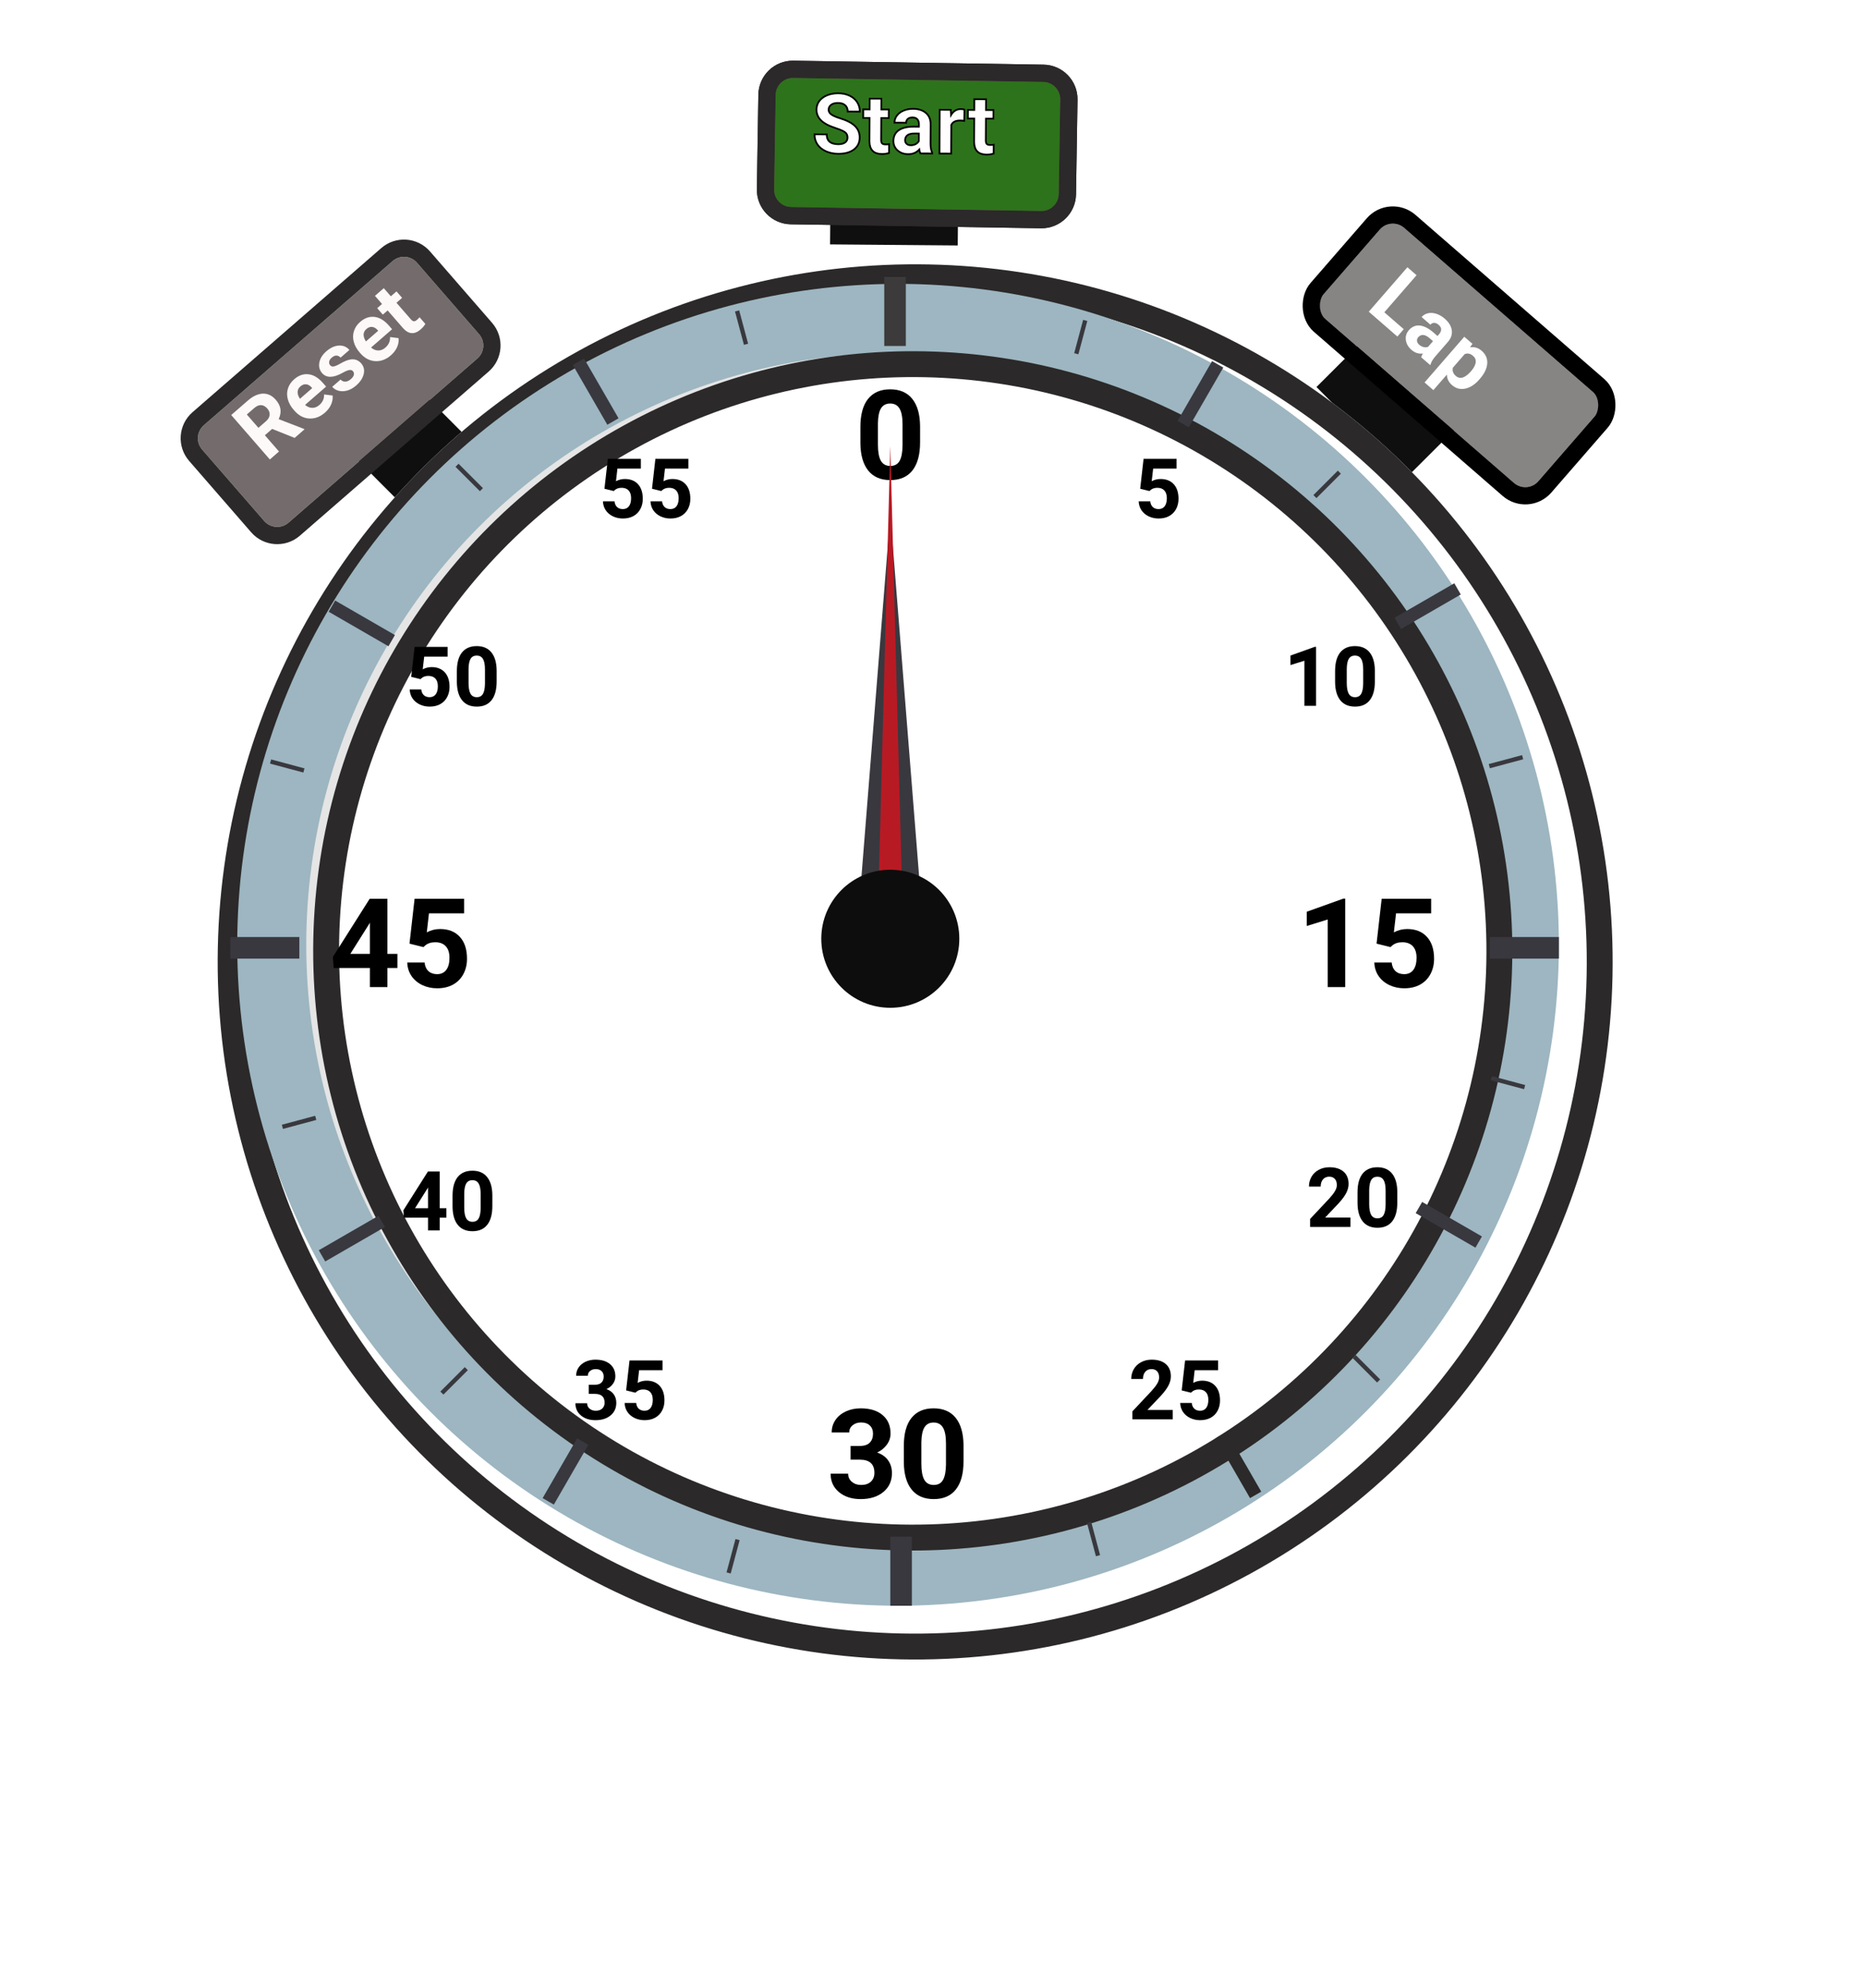 <svg width="2163" height="2304" viewBox="0 0 2163 2304" fill="none" xmlns="http://www.w3.org/2000/svg">
<g id="Frame 1">
<rect width="2163" height="2304" fill="white" fill-opacity="0.01"/>
<g id="Timer">
<rect id="Rectangle 2" x="449.738" y="415" width="148" height="108.388" transform="rotate(45.072 449.738 415)" fill="#0F0F0F"/>
<rect id="Rectangle 3" x="1602.74" y="372" width="148" height="108.388" transform="rotate(45.072 1602.74 372)" fill="#0F0F0F"/>
<rect id="Rectangle 4" x="962.511" y="243.495" width="148" height="39.745" transform="rotate(0.479 962.511 243.495)" fill="#0F0F0F"/>
<g id="face" filter="url(#filter0_d)">
<circle cx="1040.82" cy="1094.82" r="808.5" transform="rotate(1.169 1040.82 1094.82)" fill="white"/>
<circle cx="1040.82" cy="1094.82" r="793.5" transform="rotate(1.169 1040.82 1094.82)" stroke="#2B2929" stroke-width="30"/>
</g>
<circle id="face_2" cx="1041" cy="1095" r="726" fill="#E5E5E5" stroke="#9DB6C1" stroke-width="80"/>
<circle id="face_3" cx="1058.03" cy="1102.03" r="680" transform="rotate(1.169 1058.03 1102.03)" fill="white" stroke="#2B2929" stroke-width="30"/>
<path id="55" d="M700.656 566.438L704.594 531.75H742.844V543.047H715.703L714.016 557.719C717.234 556 720.656 555.141 724.281 555.141C730.781 555.141 735.875 557.156 739.562 561.188C743.25 565.219 745.094 570.859 745.094 578.109C745.094 582.516 744.156 586.469 742.281 589.969C740.438 593.438 737.781 596.141 734.312 598.078C730.844 599.984 726.75 600.938 722.031 600.938C717.906 600.938 714.078 600.109 710.547 598.453C707.016 596.766 704.219 594.406 702.156 591.375C700.125 588.344 699.047 584.891 698.922 581.016H712.328C712.609 583.859 713.594 586.078 715.281 587.672C717 589.234 719.234 590.016 721.984 590.016C725.047 590.016 727.406 588.922 729.062 586.734C730.719 584.516 731.547 581.391 731.547 577.359C731.547 573.484 730.594 570.516 728.688 568.453C726.781 566.391 724.078 565.359 720.578 565.359C717.359 565.359 714.75 566.203 712.75 567.891L711.438 569.109L700.656 566.438ZM755.781 566.438L759.719 531.75H797.969V543.047H770.828L769.141 557.719C772.359 556 775.781 555.141 779.406 555.141C785.906 555.141 791 557.156 794.688 561.188C798.375 565.219 800.219 570.859 800.219 578.109C800.219 582.516 799.281 586.469 797.406 589.969C795.562 593.438 792.906 596.141 789.438 598.078C785.969 599.984 781.875 600.938 777.156 600.938C773.031 600.938 769.203 600.109 765.672 598.453C762.141 596.766 759.344 594.406 757.281 591.375C755.25 588.344 754.172 584.891 754.047 581.016H767.453C767.734 583.859 768.719 586.078 770.406 587.672C772.125 589.234 774.359 590.016 777.109 590.016C780.172 590.016 782.531 588.922 784.188 586.734C785.844 584.516 786.672 581.391 786.672 577.359C786.672 573.484 785.719 570.516 783.812 568.453C781.906 566.391 779.203 565.359 775.703 565.359C772.484 565.359 769.875 566.203 767.875 567.891L766.562 569.109L755.781 566.438Z" fill="black"/>
<path id="50" d="M476.656 784.438L480.594 749.75H518.844V761.047H491.703L490.016 775.719C493.234 774 496.656 773.141 500.281 773.141C506.781 773.141 511.875 775.156 515.562 779.188C519.25 783.219 521.094 788.859 521.094 796.109C521.094 800.516 520.156 804.469 518.281 807.969C516.438 811.438 513.781 814.141 510.312 816.078C506.844 817.984 502.75 818.938 498.031 818.938C493.906 818.938 490.078 818.109 486.547 816.453C483.016 814.766 480.219 812.406 478.156 809.375C476.125 806.344 475.047 802.891 474.922 799.016H488.328C488.609 801.859 489.594 804.078 491.281 805.672C493 807.234 495.234 808.016 497.984 808.016C501.047 808.016 503.406 806.922 505.062 804.734C506.719 802.516 507.547 799.391 507.547 795.359C507.547 791.484 506.594 788.516 504.688 786.453C502.781 784.391 500.078 783.359 496.578 783.359C493.359 783.359 490.75 784.203 488.75 785.891L487.438 787.109L476.656 784.438ZM575.703 789.781C575.703 799.219 573.75 806.438 569.844 811.438C565.938 816.438 560.219 818.938 552.688 818.938C545.25 818.938 539.562 816.484 535.625 811.578C531.688 806.672 529.672 799.641 529.578 790.484V777.922C529.578 768.391 531.547 761.156 535.484 756.219C539.453 751.281 545.156 748.812 552.594 748.812C560.031 748.812 565.719 751.266 569.656 756.172C573.594 761.047 575.609 768.062 575.703 777.219V789.781ZM562.156 776C562.156 770.344 561.375 766.234 559.812 763.672C558.281 761.078 555.875 759.781 552.594 759.781C549.406 759.781 547.047 761.016 545.516 763.484C544.016 765.922 543.219 769.75 543.125 774.969V791.562C543.125 797.125 543.875 801.266 545.375 803.984C546.906 806.672 549.344 808.016 552.688 808.016C556 808.016 558.391 806.719 559.859 804.125C561.328 801.531 562.094 797.562 562.156 792.219V776Z" fill="black"/>
<path id="45" d="M449.078 1105.47H460.68V1121.85H449.078V1144H428.758V1121.85H386.781L385.867 1109.05L428.547 1041.62H449.078V1105.47ZM406.117 1105.47H428.758V1069.33L427.422 1071.65L406.117 1105.47ZM474.672 1093.66L480.578 1041.62H537.953V1058.57H497.242L494.711 1080.58C499.539 1078 504.672 1076.71 510.109 1076.71C519.859 1076.71 527.5 1079.73 533.031 1085.78C538.562 1091.83 541.328 1100.29 541.328 1111.16C541.328 1117.77 539.922 1123.7 537.109 1128.95C534.344 1134.16 530.359 1138.21 525.156 1141.12C519.953 1143.98 513.812 1145.41 506.734 1145.41C500.547 1145.41 494.805 1144.16 489.508 1141.68C484.211 1139.15 480.016 1135.61 476.922 1131.06C473.875 1126.52 472.258 1121.34 472.07 1115.52H492.18C492.602 1119.79 494.078 1123.12 496.609 1125.51C499.188 1127.85 502.539 1129.02 506.664 1129.02C511.258 1129.02 514.797 1127.38 517.281 1124.1C519.766 1120.77 521.008 1116.09 521.008 1110.04C521.008 1104.23 519.578 1099.77 516.719 1096.68C513.859 1093.59 509.805 1092.04 504.555 1092.04C499.727 1092.04 495.812 1093.3 492.812 1095.84L490.844 1097.66L474.672 1093.66Z" fill="black"/>
<path id="40" d="M509.719 1400.31H517.453V1411.23H509.719V1426H496.172V1411.23H468.188L467.578 1402.7L496.031 1357.75H509.719V1400.31ZM481.078 1400.31H496.172V1376.22L495.281 1377.77L481.078 1400.31ZM570.703 1397.78C570.703 1407.22 568.75 1414.44 564.844 1419.44C560.938 1424.44 555.219 1426.94 547.688 1426.94C540.25 1426.94 534.562 1424.48 530.625 1419.58C526.688 1414.67 524.672 1407.64 524.578 1398.48V1385.92C524.578 1376.39 526.547 1369.16 530.484 1364.22C534.453 1359.28 540.156 1356.81 547.594 1356.81C555.031 1356.81 560.719 1359.27 564.656 1364.17C568.594 1369.05 570.609 1376.06 570.703 1385.22V1397.78ZM557.156 1384C557.156 1378.34 556.375 1374.23 554.812 1371.67C553.281 1369.08 550.875 1367.78 547.594 1367.78C544.406 1367.78 542.047 1369.02 540.516 1371.48C539.016 1373.92 538.219 1377.75 538.125 1382.97V1399.56C538.125 1405.12 538.875 1409.27 540.375 1411.98C541.906 1414.67 544.344 1416.02 547.688 1416.02C551 1416.02 553.391 1414.72 554.859 1412.12C556.328 1409.53 557.094 1405.56 557.156 1400.22V1384Z" fill="black"/>
<path id="35" d="M682.422 1604.88H689.641C693.078 1604.88 695.625 1604.02 697.281 1602.3C698.938 1600.58 699.766 1598.3 699.766 1595.45C699.766 1592.7 698.938 1590.56 697.281 1589.03C695.656 1587.5 693.406 1586.73 690.531 1586.73C687.938 1586.73 685.766 1587.45 684.016 1588.89C682.266 1590.3 681.391 1592.14 681.391 1594.42H667.844C667.844 1590.86 668.797 1587.67 670.703 1584.86C672.641 1582.02 675.328 1579.8 678.766 1578.2C682.234 1576.61 686.047 1575.81 690.203 1575.81C697.422 1575.81 703.078 1577.55 707.172 1581.02C711.266 1584.45 713.312 1589.2 713.312 1595.27C713.312 1598.39 712.359 1601.27 710.453 1603.89C708.547 1606.52 706.047 1608.53 702.953 1609.94C706.797 1611.31 709.656 1613.38 711.531 1616.12C713.438 1618.88 714.391 1622.12 714.391 1625.88C714.391 1631.94 712.172 1636.8 707.734 1640.45C703.328 1644.11 697.484 1645.94 690.203 1645.94C683.391 1645.94 677.812 1644.14 673.469 1640.55C669.156 1636.95 667 1632.2 667 1626.3H680.547C680.547 1628.86 681.5 1630.95 683.406 1632.58C685.344 1634.2 687.719 1635.02 690.531 1635.02C693.75 1635.02 696.266 1634.17 698.078 1632.48C699.922 1630.77 700.844 1628.5 700.844 1625.69C700.844 1618.88 697.094 1615.47 689.594 1615.47H682.422V1604.88ZM725.781 1611.44L729.719 1576.75H767.969V1588.05H740.828L739.141 1602.72C742.359 1601 745.781 1600.14 749.406 1600.14C755.906 1600.14 761 1602.16 764.688 1606.19C768.375 1610.22 770.219 1615.86 770.219 1623.11C770.219 1627.52 769.281 1631.47 767.406 1634.97C765.562 1638.44 762.906 1641.14 759.438 1643.08C755.969 1644.98 751.875 1645.94 747.156 1645.94C743.031 1645.94 739.203 1645.11 735.672 1643.45C732.141 1641.77 729.344 1639.41 727.281 1636.38C725.25 1633.34 724.172 1629.89 724.047 1626.02H737.453C737.734 1628.86 738.719 1631.08 740.406 1632.67C742.125 1634.23 744.359 1635.02 747.109 1635.02C750.172 1635.02 752.531 1633.92 754.188 1631.73C755.844 1629.52 756.672 1626.39 756.672 1622.36C756.672 1618.48 755.719 1615.52 753.812 1613.45C751.906 1611.39 749.203 1610.36 745.703 1610.36C742.484 1610.36 739.875 1611.2 737.875 1612.89L736.562 1614.11L725.781 1611.44Z" fill="black"/>
<path id="30" d="M985.945 1675.81H996.773C1001.93 1675.81 1005.75 1674.52 1008.23 1671.95C1010.72 1669.37 1011.96 1665.95 1011.96 1661.68C1011.96 1657.55 1010.72 1654.34 1008.23 1652.05C1005.8 1649.75 1002.42 1648.6 998.109 1648.6C994.219 1648.6 990.961 1649.68 988.336 1651.84C985.711 1653.95 984.398 1656.71 984.398 1660.13H964.078C964.078 1654.79 965.508 1650.01 968.367 1645.79C971.273 1641.52 975.305 1638.2 980.461 1635.8C985.664 1633.41 991.383 1632.22 997.617 1632.22C1008.45 1632.22 1016.93 1634.82 1023.07 1640.02C1029.21 1645.18 1032.28 1652.3 1032.28 1661.4C1032.28 1666.09 1030.85 1670.4 1027.99 1674.34C1025.13 1678.27 1021.38 1681.3 1016.74 1683.41C1022.51 1685.47 1026.8 1688.56 1029.61 1692.69C1032.47 1696.81 1033.9 1701.69 1033.9 1707.31C1033.9 1716.41 1030.57 1723.7 1023.91 1729.18C1017.3 1734.66 1008.54 1737.41 997.617 1737.41C987.398 1737.41 979.031 1734.71 972.516 1729.32C966.047 1723.93 962.812 1716.8 962.812 1707.95H983.133C983.133 1711.79 984.562 1714.93 987.422 1717.37C990.328 1719.8 993.891 1721.02 998.109 1721.02C1002.94 1721.02 1006.71 1719.76 1009.43 1717.23C1012.2 1714.65 1013.58 1711.25 1013.58 1707.03C1013.58 1696.81 1007.95 1691.7 996.703 1691.7H985.945V1675.81ZM1116.87 1693.67C1116.87 1707.83 1113.94 1718.66 1108.08 1726.16C1102.22 1733.66 1093.64 1737.41 1082.34 1737.41C1071.19 1737.41 1062.66 1733.73 1056.75 1726.37C1050.84 1719.01 1047.82 1708.46 1047.68 1694.73V1675.88C1047.68 1661.59 1050.63 1650.73 1056.54 1643.33C1062.49 1635.92 1071.05 1632.22 1082.2 1632.22C1093.36 1632.22 1101.89 1635.9 1107.8 1643.26C1113.7 1650.57 1116.73 1661.09 1116.87 1674.83V1693.67ZM1096.55 1673C1096.55 1664.52 1095.38 1658.35 1093.03 1654.51C1090.73 1650.62 1087.12 1648.67 1082.2 1648.67C1077.42 1648.67 1073.88 1650.52 1071.59 1654.23C1069.34 1657.88 1068.14 1663.62 1068 1671.45V1696.34C1068 1704.69 1069.12 1710.9 1071.38 1714.98C1073.67 1719.01 1077.33 1721.02 1082.34 1721.02C1087.31 1721.02 1090.9 1719.08 1093.1 1715.19C1095.3 1711.3 1096.45 1705.34 1096.55 1697.33V1673Z" fill="black"/>
<path id="25" d="M1359.42 1645H1312.64V1635.72L1334.72 1612.19C1337.75 1608.88 1339.98 1605.98 1341.42 1603.52C1342.89 1601.05 1343.62 1598.7 1343.62 1596.48C1343.62 1593.45 1342.86 1591.08 1341.33 1589.36C1339.8 1587.61 1337.61 1586.73 1334.77 1586.73C1331.7 1586.73 1329.28 1587.8 1327.5 1589.92C1325.75 1592.02 1324.88 1594.78 1324.88 1598.22H1311.28C1311.28 1594.06 1312.27 1590.27 1314.23 1586.83C1316.23 1583.39 1319.05 1580.7 1322.67 1578.77C1326.3 1576.8 1330.41 1575.81 1335 1575.81C1342.03 1575.81 1347.48 1577.5 1351.36 1580.88C1355.27 1584.25 1357.22 1589.02 1357.22 1595.17C1357.22 1598.55 1356.34 1601.98 1354.59 1605.48C1352.84 1608.98 1349.84 1613.06 1345.59 1617.72L1330.08 1634.08H1359.42V1645ZM1369.78 1611.44L1373.72 1576.75H1411.97V1588.05H1384.83L1383.14 1602.72C1386.36 1601 1389.78 1600.14 1393.41 1600.14C1399.91 1600.14 1405 1602.16 1408.69 1606.19C1412.38 1610.22 1414.22 1615.86 1414.22 1623.11C1414.22 1627.52 1413.28 1631.47 1411.41 1634.97C1409.56 1638.44 1406.91 1641.14 1403.44 1643.08C1399.97 1644.98 1395.88 1645.94 1391.16 1645.94C1387.03 1645.94 1383.2 1645.11 1379.67 1643.45C1376.14 1641.77 1373.34 1639.41 1371.28 1636.38C1369.25 1633.34 1368.17 1629.89 1368.05 1626.02H1381.45C1381.73 1628.86 1382.72 1631.08 1384.41 1632.67C1386.12 1634.23 1388.36 1635.02 1391.11 1635.02C1394.17 1635.02 1396.53 1633.92 1398.19 1631.73C1399.84 1629.52 1400.67 1626.39 1400.67 1622.36C1400.67 1618.48 1399.72 1615.52 1397.81 1613.45C1395.91 1611.39 1393.2 1610.36 1389.7 1610.36C1386.48 1610.36 1383.88 1611.2 1381.88 1612.89L1380.56 1614.11L1369.78 1611.44Z" fill="black"/>
<path id="20" d="M1565.42 1422H1518.64V1412.72L1540.72 1389.19C1543.75 1385.88 1545.98 1382.98 1547.42 1380.52C1548.89 1378.05 1549.62 1375.7 1549.62 1373.48C1549.62 1370.45 1548.86 1368.08 1547.33 1366.36C1545.8 1364.61 1543.61 1363.73 1540.77 1363.73C1537.7 1363.73 1535.28 1364.8 1533.5 1366.92C1531.75 1369.02 1530.88 1371.78 1530.88 1375.22H1517.28C1517.28 1371.06 1518.27 1367.27 1520.23 1363.83C1522.23 1360.39 1525.05 1357.7 1528.67 1355.77C1532.3 1353.8 1536.41 1352.81 1541 1352.81C1548.03 1352.81 1553.48 1354.5 1557.36 1357.88C1561.27 1361.25 1563.22 1366.02 1563.22 1372.17C1563.22 1375.55 1562.34 1378.98 1560.59 1382.48C1558.84 1385.98 1555.84 1390.06 1551.59 1394.72L1536.08 1411.08H1565.42V1422ZM1619.7 1393.78C1619.7 1403.22 1617.75 1410.44 1613.84 1415.44C1609.94 1420.44 1604.22 1422.94 1596.69 1422.94C1589.25 1422.94 1583.56 1420.48 1579.62 1415.58C1575.69 1410.67 1573.67 1403.64 1573.58 1394.48V1381.92C1573.58 1372.39 1575.55 1365.16 1579.48 1360.22C1583.45 1355.28 1589.16 1352.81 1596.59 1352.81C1604.03 1352.81 1609.72 1355.27 1613.66 1360.17C1617.59 1365.05 1619.61 1372.06 1619.7 1381.22V1393.78ZM1606.16 1380C1606.16 1374.34 1605.38 1370.23 1603.81 1367.67C1602.28 1365.08 1599.88 1363.78 1596.59 1363.78C1593.41 1363.78 1591.05 1365.02 1589.52 1367.48C1588.02 1369.92 1587.22 1373.75 1587.12 1378.97V1395.56C1587.12 1401.12 1587.88 1405.27 1589.38 1407.98C1590.91 1410.67 1593.34 1412.02 1596.69 1412.02C1600 1412.02 1602.39 1410.72 1603.86 1408.12C1605.33 1405.53 1606.09 1401.56 1606.16 1396.22V1380Z" fill="black"/>
<path id="15" d="M1559.32 1144H1539V1065.67L1514.74 1073.2V1056.67L1557.14 1041.48H1559.32V1144ZM1595.67 1093.66L1601.58 1041.62H1658.95V1058.57H1618.24L1615.71 1080.58C1620.54 1078 1625.67 1076.71 1631.11 1076.71C1640.86 1076.71 1648.5 1079.73 1654.03 1085.78C1659.56 1091.83 1662.33 1100.29 1662.33 1111.16C1662.33 1117.77 1660.92 1123.7 1658.11 1128.95C1655.34 1134.16 1651.36 1138.21 1646.16 1141.12C1640.95 1143.98 1634.81 1145.41 1627.73 1145.41C1621.55 1145.41 1615.8 1144.16 1610.51 1141.68C1605.21 1139.15 1601.02 1135.61 1597.92 1131.06C1594.88 1126.52 1593.26 1121.34 1593.07 1115.52H1613.18C1613.6 1119.79 1615.08 1123.12 1617.61 1125.51C1620.19 1127.85 1623.54 1129.02 1627.66 1129.02C1632.26 1129.02 1635.8 1127.38 1638.28 1124.1C1640.77 1120.77 1642.01 1116.09 1642.01 1110.04C1642.01 1104.23 1640.58 1099.77 1637.72 1096.68C1634.86 1093.59 1630.8 1092.04 1625.55 1092.04C1620.73 1092.04 1616.81 1093.3 1613.81 1095.84L1611.84 1097.66L1595.67 1093.66Z" fill="black"/>
<path id="10" d="M1525.55 818H1512V765.781L1495.83 770.797V759.781L1524.09 749.656H1525.55V818ZM1593.7 789.781C1593.7 799.219 1591.75 806.438 1587.84 811.438C1583.94 816.438 1578.22 818.938 1570.69 818.938C1563.25 818.938 1557.56 816.484 1553.62 811.578C1549.69 806.672 1547.67 799.641 1547.58 790.484V777.922C1547.58 768.391 1549.55 761.156 1553.48 756.219C1557.45 751.281 1563.16 748.812 1570.59 748.812C1578.03 748.812 1583.72 751.266 1587.66 756.172C1591.59 761.047 1593.61 768.062 1593.7 777.219V789.781ZM1580.16 776C1580.16 770.344 1579.38 766.234 1577.81 763.672C1576.28 761.078 1573.88 759.781 1570.59 759.781C1567.41 759.781 1565.05 761.016 1563.52 763.484C1562.02 765.922 1561.22 769.75 1561.12 774.969V791.562C1561.12 797.125 1561.88 801.266 1563.38 803.984C1564.91 806.672 1567.34 808.016 1570.69 808.016C1574 808.016 1576.39 806.719 1577.86 804.125C1579.33 801.531 1580.09 797.562 1580.16 792.219V776Z" fill="black"/>
<path id="5" d="M1321.66 566.438L1325.59 531.75H1363.84V543.047H1336.7L1335.02 557.719C1338.23 556 1341.66 555.141 1345.28 555.141C1351.78 555.141 1356.88 557.156 1360.56 561.188C1364.25 565.219 1366.09 570.859 1366.09 578.109C1366.09 582.516 1365.16 586.469 1363.28 589.969C1361.44 593.438 1358.78 596.141 1355.31 598.078C1351.84 599.984 1347.75 600.938 1343.03 600.938C1338.91 600.938 1335.08 600.109 1331.55 598.453C1328.02 596.766 1325.22 594.406 1323.16 591.375C1321.12 588.344 1320.05 584.891 1319.92 581.016H1333.33C1333.61 583.859 1334.59 586.078 1336.28 587.672C1338 589.234 1340.23 590.016 1342.98 590.016C1346.05 590.016 1348.41 588.922 1350.06 586.734C1351.72 584.516 1352.55 581.391 1352.55 577.359C1352.55 573.484 1351.59 570.516 1349.69 568.453C1347.78 566.391 1345.08 565.359 1341.58 565.359C1338.36 565.359 1335.75 566.203 1333.75 567.891L1332.44 569.109L1321.66 566.438Z" fill="black"/>
<path id="0" d="M1066.52 512.672C1066.52 526.828 1063.59 537.656 1057.73 545.156C1051.88 552.656 1043.3 556.406 1032 556.406C1020.84 556.406 1012.31 552.727 1006.41 545.367C1000.5 538.008 997.477 527.461 997.336 513.727V494.883C997.336 480.586 1000.29 469.734 1006.2 462.328C1012.15 454.922 1020.7 451.219 1031.86 451.219C1043.02 451.219 1051.55 454.898 1057.45 462.258C1063.36 469.57 1066.38 480.094 1066.52 493.828V512.672ZM1046.2 492C1046.2 483.516 1045.03 477.352 1042.69 473.508C1040.39 469.617 1036.78 467.672 1031.86 467.672C1027.08 467.672 1023.54 469.523 1021.24 473.227C1018.99 476.883 1017.8 482.625 1017.66 490.453V515.344C1017.66 523.688 1018.78 529.898 1021.03 533.977C1023.33 538.008 1026.98 540.023 1032 540.023C1036.97 540.023 1040.55 538.078 1042.76 534.188C1044.96 530.297 1046.11 524.344 1046.2 516.328V492Z" fill="black"/>
<line id="Line 8" x1="1371.5" y1="491.532" x2="1411.5" y2="422.25" stroke="#39383F" stroke-width="15"/>
<line id="Line 24" x1="1247.59" y1="409.99" x2="1257.94" y2="371.353" stroke="#39383F" stroke-width="5"/>
<line id="Line 32" x1="313.647" y1="882.585" x2="352.284" y2="892.938" stroke="#39383F" stroke-width="5"/>
<line id="Line 31" x1="327.353" y1="1305.94" x2="365.99" y2="1295.58" stroke="#39383F" stroke-width="5"/>
<line id="Line 30" x1="1726.35" y1="887.938" x2="1764.99" y2="877.585" stroke="#39383F" stroke-width="5"/>
<line id="Line 29" x1="529.768" y1="539.232" x2="558.052" y2="567.516" stroke="#39383F" stroke-width="5"/>
<line id="Line 35" x1="1728.65" y1="1249.59" x2="1767.28" y2="1259.94" stroke="#39383F" stroke-width="5"/>
<line id="Line 28" x1="854.415" y1="360.353" x2="864.768" y2="398.99" stroke="#39383F" stroke-width="5"/>
<line id="Line 33" x1="1262.41" y1="1764.35" x2="1272.77" y2="1802.99" stroke="#39383F" stroke-width="5"/>
<line id="Line 26" x1="1569.77" y1="1572.23" x2="1598.05" y2="1600.52" stroke="#39383F" stroke-width="5"/>
<line id="Line 27" x1="844.585" y1="1822.99" x2="854.938" y2="1784.35" stroke="#39383F" stroke-width="5"/>
<line id="Line 25" x1="1524.23" y1="575.516" x2="1552.52" y2="547.232" stroke="#39383F" stroke-width="5"/>
<line id="Line 34" x1="512.232" y1="1614.52" x2="540.516" y2="1586.23" stroke="#39383F" stroke-width="5"/>
<line id="Line 22" x1="675.495" y1="1670.75" x2="635.495" y2="1740.03" stroke="#39383F" stroke-width="15"/>
<line id="Line 9" x1="384.75" y1="702.505" x2="454.032" y2="742.505" stroke="#39383F" stroke-width="15"/>
<line id="Line 19" x1="1644.75" y1="1399.5" x2="1714.03" y2="1439.5" stroke="#39383F" stroke-width="15"/>
<line id="Line 14" x1="670.495" y1="419.25" x2="710.495" y2="488.532" stroke="#39383F" stroke-width="15"/>
<line id="Line 15" x1="1415.5" y1="1663.25" x2="1455.5" y2="1732.53" stroke="#2B2929" stroke-width="15"/>
<line id="Line 11" x1="373.25" y1="1455.5" x2="442.532" y2="1415.5" stroke="#39383F" stroke-width="15"/>
<line id="Line 23" x1="1620.25" y1="722.505" x2="1689.53" y2="682.505" stroke="#39383F" stroke-width="15"/>
<line id="Line 20" x1="267" y1="1098.5" x2="347" y2="1098.5" stroke="#39383F" stroke-width="25"/>
<line id="Line 21" x1="1727" y1="1098.5" x2="1807" y2="1098.5" stroke="#39383F" stroke-width="25"/>
<line id="Line 17" x1="1037.5" y1="401" x2="1037.5" y2="321" stroke="#3C3A3A" stroke-width="25"/>
<line id="Line 18" x1="1044.5" y1="1781" x2="1044.5" y2="1861" stroke="#39383F" stroke-width="25"/>
<path id="minute-hand" d="M1032 596L1073 1111H991L1032 596Z" fill="#39383F"/>
<path id="second-hand" d="M1032 517L1047 1083H1017L1032 517Z" fill="#B81A24"/>
<g id="analog-lap-btn">
<g id="analog-lap" filter="url(#filter1_d)">
<rect x="1592.55" y="231" width="330" height="139.54" rx="20" transform="rotate(41 1592.55 231)" fill="#878484"/>
<rect x="1591.56" y="216.892" width="350" height="159.54" rx="30" transform="rotate(41 1591.56 216.892)" stroke="black" stroke-width="20" stroke-linecap="round" stroke-linejoin="round"/>
</g>
<path id="lap-text" d="M1604.67 361.933L1627.2 381.523L1619.79 390.049L1586.64 361.233L1631.42 309.724L1642.03 318.95L1604.67 361.933ZM1647.42 414.067C1647.75 412.737 1648.4 411.296 1649.38 409.743C1644.5 410.35 1640.09 408.931 1636.12 405.487C1632.37 402.227 1630.2 398.436 1629.61 394.113C1629.05 389.811 1630.2 386.01 1633.07 382.708C1636.59 378.651 1640.8 376.84 1645.68 377.274C1650.59 377.728 1655.89 380.414 1661.59 385.331L1666.3 389.422L1668.21 387.228C1669.74 385.459 1670.51 383.645 1670.52 381.784C1670.54 379.943 1669.58 378.172 1667.62 376.471C1665.9 374.974 1664.18 374.208 1662.48 374.172C1660.79 374.157 1659.32 374.869 1658.07 376.308L1647.85 367.42C1649.78 365.203 1652.24 363.746 1655.25 363.048C1658.26 362.35 1661.47 362.557 1664.9 363.669C1668.34 364.758 1671.62 366.655 1674.73 369.361C1679.45 373.462 1682.15 377.902 1682.84 382.683C1683.57 387.461 1682.07 391.996 1678.34 396.288L1663.92 412.88C1660.79 416.532 1658.9 419.721 1658.28 422.445L1657.75 423.046L1647.42 414.067ZM1645.15 399.606C1646.66 400.918 1648.34 401.798 1650.18 402.244C1652.05 402.667 1653.78 402.579 1655.38 401.98L1661.1 395.4L1657.28 392.079C1652.16 387.63 1647.9 387.031 1644.5 390.282L1643.94 390.852C1642.83 392.126 1642.37 393.565 1642.55 395.169C1642.72 396.774 1643.59 398.253 1645.15 399.606ZM1714.87 439.719C1709.75 445.615 1704.29 449.176 1698.51 450.4C1692.77 451.621 1687.62 450.253 1683.07 446.296C1679.2 442.933 1677.24 438.873 1677.2 434.113L1661.52 452.156L1651.29 443.268L1697.36 390.273L1706.84 398.515L1703.93 402.573C1708.99 401.754 1713.52 403.076 1717.5 406.541C1722.22 410.642 1724.37 415.575 1723.95 421.341C1723.54 427.107 1720.66 433.057 1715.33 439.189L1714.87 439.719ZM1705.29 430.089C1708.39 426.527 1710.14 423.226 1710.55 420.185C1710.98 417.165 1709.99 414.609 1707.59 412.518C1704.38 409.729 1701.11 409.039 1697.77 410.446L1684.15 426.118C1683.21 429.728 1684.34 432.927 1687.55 435.716C1692.43 439.96 1698.34 438.084 1705.29 430.089Z" fill="white"/>
</g>
<g id="analog-reset-btn">
<g id="analog-reset" filter="url(#filter2_d)">
<path d="M214.308 501.038C207.061 492.701 207.945 480.069 216.281 472.822L435.147 282.565C443.483 275.318 456.115 276.202 463.362 284.538L535.305 367.299C542.551 375.635 541.668 388.267 533.332 395.514L314.466 585.771C306.13 593.018 293.497 592.134 286.251 583.798L214.308 501.038Z" fill="#746C6C"/>
<path d="M209.72 465.275C197.216 476.145 195.891 495.094 206.761 507.598L278.703 590.359C289.573 602.863 308.522 604.188 321.026 593.318L539.892 403.061C552.397 392.191 553.722 373.242 542.852 360.738L470.909 277.977C460.039 265.473 441.091 264.148 428.586 275.018L209.72 465.275Z" stroke="#2B2929" stroke-width="20" stroke-linecap="round" stroke-linejoin="round"/>
</g>
<path id="reset-text" d="M315.474 497.086L307.019 504.436L323.41 523.292L312.797 532.518L268.021 481.009L287.16 464.372C293.245 459.082 299.117 456.358 304.777 456.2C310.436 456.042 315.419 458.44 319.724 463.392C322.779 466.907 324.565 470.509 325.082 474.2C325.602 477.847 324.923 481.709 323.043 485.787L352.484 497.149L352.915 497.644L341.523 507.547L315.474 497.086ZM299.546 495.839L308.107 488.397C310.773 486.08 312.252 483.614 312.546 480.999C312.819 478.36 311.92 475.849 309.849 473.467C307.738 471.038 305.381 469.733 302.78 469.551C300.203 469.348 297.487 470.487 294.633 472.968L286.107 480.38L299.546 495.839ZM376.631 478.27C371.018 483.15 364.946 485.405 358.415 485.037C351.907 484.649 346.163 481.589 341.181 475.858L340.32 474.867C336.978 471.023 334.738 466.945 333.599 462.635C332.441 458.301 332.51 454.141 333.808 450.156C335.108 446.127 337.504 442.595 340.994 439.561C346.23 435.01 351.781 433.083 357.646 433.781C363.535 434.459 369.114 437.828 374.383 443.89L378.012 448.064L353.638 469.253C356.141 471.466 358.874 472.609 361.837 472.684C364.824 472.737 367.591 471.657 370.138 469.443C374.076 466.019 375.914 461.917 375.65 457.136L385.563 458.394C385.917 461.896 385.317 465.399 383.765 468.901C382.193 472.379 379.815 475.502 376.631 478.27ZM348.155 447.87C346.127 449.633 345.071 451.752 344.986 454.227C344.925 456.682 345.825 459.337 347.685 462.191L361.907 449.829L361.2 449.015C359.184 446.792 357.054 445.58 354.809 445.378C352.543 445.153 350.325 445.984 348.155 447.87ZM409.132 430.205C408.045 428.955 406.569 428.519 404.704 428.898C402.842 429.233 400.298 430.307 397.07 432.119C386.305 438.122 378.391 438.211 373.327 432.386C370.375 428.99 369.318 424.94 370.156 420.236C370.998 415.488 373.695 411.135 378.246 407.179C383.105 402.955 387.979 400.726 392.868 400.492C397.782 400.238 401.827 401.938 405.005 405.594L394.781 414.482C393.51 413.019 391.993 412.227 390.229 412.103C388.445 411.956 386.551 412.754 384.546 414.497C382.824 415.994 381.83 417.541 381.563 419.139C381.296 420.738 381.686 422.138 382.731 423.341C383.716 424.473 385.046 424.932 386.722 424.717C388.402 424.458 390.74 423.48 393.739 421.785C396.716 420.066 399.355 418.766 401.653 417.886C408.776 415.172 414.46 416.256 418.704 421.138C421.738 424.629 422.701 428.761 421.592 433.535C420.462 438.284 417.527 442.72 412.786 446.841C409.579 449.629 406.233 451.544 402.749 452.585C399.268 453.582 395.959 453.705 392.822 452.954C389.664 452.179 387.08 450.636 385.071 448.325L394.765 439.899C396.438 441.633 398.319 442.44 400.41 442.32C402.5 442.201 404.595 441.229 406.694 439.404C408.652 437.702 409.808 436.055 410.163 434.463C410.521 432.827 410.177 431.407 409.132 430.205ZM453.116 411.783C447.503 416.662 441.431 418.918 434.9 418.55C428.393 418.161 422.648 415.101 417.666 409.37L416.805 408.38C413.463 404.535 411.223 400.458 410.085 396.147C408.926 391.813 408.995 387.654 410.293 383.669C411.593 379.64 413.989 376.108 417.479 373.074C422.715 368.522 428.266 366.596 434.131 367.294C440.021 367.971 445.6 371.341 450.869 377.402L454.497 381.577L430.123 402.765C432.626 404.978 435.359 406.122 438.322 406.196C441.309 406.25 444.076 405.17 446.623 402.955C450.562 399.532 452.399 395.429 452.135 390.648L462.048 391.906C462.402 395.409 461.802 398.911 460.251 402.413C458.678 405.892 456.3 409.015 453.116 411.783ZM424.64 381.383C422.612 383.146 421.556 385.265 421.471 387.74C421.41 390.194 422.31 392.849 424.17 395.704L438.392 383.341L437.685 382.527C435.669 380.304 433.539 379.092 431.294 378.891C429.028 378.666 426.81 379.496 424.64 381.383ZM444.867 333.987L453.047 343.397L459.592 337.708L466.111 345.208L459.567 350.897L476.173 370.001C477.403 371.416 478.556 372.194 479.632 372.336C480.707 372.478 482.011 371.882 483.544 370.55C484.676 369.566 485.607 368.612 486.336 367.688L493.071 375.436C491.599 377.791 489.802 379.892 487.68 381.737C480.51 387.97 473.707 387.527 467.272 380.41L449.343 359.785L443.753 364.644L437.234 357.144L442.823 352.285L434.643 342.875L444.867 333.987Z" fill="#FEF9F9"/>
</g>
<g id="analog-stop-btn">
<g id="analog-stop" filter="url(#filter3_d)">
<path d="M879.064 89.998C879.24 78.953 888.335 70.142 899.38 70.318L1189.34 74.935C1200.39 75.111 1209.2 84.207 1209.02 95.251L1207.28 204.896C1207.1 215.94 1198 224.751 1186.96 224.575L896.997 219.958C885.953 219.782 877.142 210.687 877.318 199.642L879.064 89.998Z" fill="#AA2B32"/>
<path d="M899.539 60.32C882.973 60.056 869.329 73.272 869.065 89.838L867.32 199.483C867.056 216.05 880.272 229.693 896.838 229.957L1186.8 234.573C1203.37 234.837 1217.01 221.621 1217.28 205.055L1219.02 95.41C1219.28 78.844 1206.07 65.2 1189.5 64.936L899.539 60.32Z" stroke="#2B2929" stroke-width="20" stroke-linecap="round" stroke-linejoin="round"/>
</g>
<g id="stop-text">
<path d="M989.586 159.506C989.6 156.85 988.674 154.813 986.806 153.397C984.939 151.95 981.572 150.432 976.705 148.843C971.839 147.223 967.988 145.64 965.152 144.094C957.425 139.865 953.58 134.204 953.618 127.11C953.637 123.423 954.686 120.147 956.764 117.283C958.873 114.388 961.87 112.138 965.753 110.534C969.668 108.93 974.047 108.141 978.891 108.167C983.766 108.193 988.105 109.107 991.908 110.908C995.711 112.679 998.651 115.179 1000.73 118.408C1002.84 121.639 1003.88 125.3 1003.86 129.394L989.794 129.319C989.811 126.194 988.839 123.767 986.88 122.038C984.92 120.277 982.159 119.388 978.597 119.368C975.16 119.35 972.484 120.07 970.57 121.529C968.656 122.956 967.693 124.857 967.68 127.232C967.668 129.451 968.767 131.316 970.978 132.828C973.22 134.34 976.509 135.764 980.846 137.1C988.833 139.548 994.645 142.564 998.282 146.146C1001.92 149.728 1003.72 154.175 1003.7 159.487C1003.66 165.394 1001.41 170.022 996.918 173.373C992.432 176.693 986.407 178.333 978.845 178.293C973.595 178.265 968.819 177.286 964.517 175.357C960.215 173.396 956.932 170.738 954.668 167.382C952.436 164.026 951.332 160.145 951.356 155.739L965.465 155.815C965.425 163.346 969.904 167.135 978.904 167.183C982.248 167.201 984.861 166.543 986.743 165.21C988.625 163.845 989.573 161.943 989.586 159.506ZM1028.83 114.433L1028.76 126.902L1037.43 126.948L1037.38 136.886L1028.71 136.839L1028.57 162.152C1028.56 164.026 1028.91 165.372 1029.63 166.188C1030.34 167.005 1031.72 167.418 1033.75 167.429C1035.25 167.437 1036.58 167.335 1037.73 167.122L1037.68 177.388C1035.02 178.186 1032.28 178.578 1029.47 178.563C1019.97 178.512 1015.15 173.689 1015.01 164.095L1015.16 136.767L1007.75 136.728L1007.81 126.79L1015.21 126.83L1015.28 114.361L1028.83 114.433ZM1041.33 151.86C1041.36 146.829 1042.35 142.35 1044.31 138.423C1046.27 134.496 1049.06 131.464 1052.7 129.327C1056.37 127.19 1060.61 126.135 1065.42 126.16C1072.26 126.197 1077.83 128.32 1082.12 132.531C1086.44 136.741 1088.83 142.442 1089.3 149.632L1089.37 153.101C1089.33 160.882 1087.12 167.12 1082.76 171.816C1078.39 176.48 1072.55 178.793 1065.23 178.754C1057.92 178.715 1052.09 176.34 1047.74 171.629C1043.42 166.918 1041.28 160.532 1041.33 152.469L1041.33 151.86ZM1054.87 152.917C1054.85 157.729 1055.73 161.421 1057.53 163.994C1059.33 166.535 1061.92 167.814 1065.29 167.832C1068.57 167.85 1071.14 166.613 1073 164.123C1074.86 161.602 1075.8 157.575 1075.83 152.044C1075.86 147.326 1074.95 143.664 1073.12 141.061C1071.29 138.457 1068.71 137.147 1065.36 137.129C1062.05 137.111 1059.48 138.394 1057.65 140.978C1055.83 143.531 1054.9 147.511 1054.87 152.917ZM1143.37 153.342C1143.33 161.155 1141.51 167.411 1137.93 172.11C1134.37 176.779 1129.58 179.097 1123.55 179.065C1118.42 179.038 1114.29 177.234 1111.15 173.655L1111.03 197.561L1097.48 197.489L1097.85 127.271L1110.42 127.338L1110.86 132.309C1114.16 128.389 1118.45 126.443 1123.73 126.472C1129.98 126.505 1134.83 128.843 1138.27 133.487C1141.72 138.13 1143.42 144.514 1143.37 152.639L1143.37 153.342ZM1129.83 152.286C1129.85 147.567 1129.03 143.922 1127.36 141.35C1125.71 138.779 1123.3 137.485 1120.11 137.468C1115.86 137.445 1112.93 139.055 1111.32 142.296L1111.21 163.061C1112.85 166.414 1115.79 168.102 1120.04 168.124C1126.51 168.159 1129.77 162.879 1129.83 152.286Z" fill="#FFFDFD"/>
<path d="M986.806 153.397L986.193 154.188L986.202 154.194L986.806 153.397ZM976.705 148.843L976.389 149.792L976.395 149.794L976.705 148.843ZM965.152 144.094L964.672 144.971L964.674 144.972L965.152 144.094ZM956.764 117.283L955.956 116.694L955.955 116.696L956.764 117.283ZM965.753 110.534L965.374 109.609L965.372 109.61L965.753 110.534ZM991.908 110.908L991.48 111.812L991.486 111.815L991.908 110.908ZM1000.73 118.408L999.886 118.949L999.89 118.955L1000.73 118.408ZM1003.86 129.394L1003.85 130.394L1004.85 130.399L1004.86 129.399L1003.86 129.394ZM989.794 129.319L988.794 129.314L988.789 130.314L989.789 130.319L989.794 129.319ZM986.88 122.038L986.211 122.782L986.218 122.788L986.88 122.038ZM970.57 121.529L971.168 122.33L971.176 122.324L970.57 121.529ZM970.978 132.828L970.414 133.653L970.419 133.657L970.978 132.828ZM980.846 137.1L980.552 138.055L980.553 138.056L980.846 137.1ZM996.918 173.373L997.513 174.177L997.517 174.175L996.918 173.373ZM964.517 175.357L964.102 176.267L964.107 176.269L964.517 175.357ZM954.668 167.382L953.836 167.936L953.839 167.941L954.668 167.382ZM951.356 155.739L951.361 154.739L950.361 154.734L950.356 155.734L951.356 155.739ZM965.465 155.815L966.465 155.82L966.47 154.82L965.47 154.815L965.465 155.815ZM986.743 165.21L987.321 166.025L987.33 166.019L986.743 165.21ZM990.586 159.511C990.602 156.588 989.565 154.234 987.41 152.6L986.202 154.194C987.783 155.393 988.599 157.111 988.586 159.501L990.586 159.511ZM987.419 152.607C985.405 151.046 981.894 149.485 977.016 147.893L976.395 149.794C981.25 151.378 984.473 152.854 986.193 154.188L987.419 152.607ZM977.021 147.894C972.182 146.284 968.393 144.722 965.631 143.216L964.674 144.972C967.582 146.558 971.495 148.163 976.389 149.792L977.021 147.894ZM965.632 143.217C958.135 139.114 954.582 133.748 954.618 127.116L952.618 127.105C952.577 134.66 956.715 140.616 964.672 144.971L965.632 143.217ZM954.618 127.116C954.636 123.628 955.624 120.558 957.573 117.87L955.955 116.696C953.749 119.737 952.639 123.218 952.618 127.105L954.618 127.116ZM957.572 117.872C959.555 115.15 962.392 113.005 966.135 111.458L965.372 109.61C961.347 111.272 958.191 113.626 955.956 116.694L957.572 117.872ZM966.132 111.46C969.909 109.912 974.155 109.142 978.886 109.167L978.896 107.167C973.94 107.14 969.427 107.948 965.374 109.609L966.132 111.46ZM978.886 109.167C983.638 109.192 987.828 110.082 991.48 111.812L992.336 110.004C988.382 108.131 983.895 107.193 978.896 107.167L978.886 109.167ZM991.486 111.815C995.134 113.513 997.921 115.893 999.886 118.949L1001.57 117.868C999.38 114.464 996.288 111.844 992.33 110.002L991.486 111.815ZM999.89 118.955C1001.88 122.011 1002.88 125.478 1002.86 129.389L1004.86 129.399C1004.88 125.122 1003.79 121.266 1001.56 117.862L999.89 118.955ZM1003.86 128.394L989.799 128.319L989.789 130.319L1003.85 130.394L1003.86 128.394ZM990.794 129.324C990.812 125.973 989.76 123.246 987.541 121.288L986.218 122.788C987.919 124.288 988.81 126.416 988.794 129.314L990.794 129.324ZM987.548 121.294C985.351 119.32 982.322 118.388 978.602 118.369L978.592 120.368C981.996 120.387 984.49 121.235 986.211 122.782L987.548 121.294ZM978.602 118.369C975.036 118.349 972.115 119.094 969.964 120.733L971.176 122.324C972.853 121.046 975.283 120.351 978.592 120.368L978.602 118.369ZM969.972 120.727C967.808 122.341 966.694 124.536 966.68 127.227L968.68 127.238C968.691 125.178 969.504 123.571 971.168 122.33L969.972 120.727ZM966.68 127.227C966.666 129.849 967.994 131.999 970.414 133.653L971.543 132.003C969.541 130.634 968.67 129.053 968.68 127.238L966.68 127.227ZM970.419 133.657C972.779 135.249 976.176 136.707 980.552 138.055L981.14 136.144C976.843 134.82 973.661 133.431 971.537 131.999L970.419 133.657ZM980.553 138.056C988.473 140.484 994.109 143.439 997.581 146.858L998.984 145.433C995.182 141.689 989.193 138.613 981.139 136.143L980.553 138.056ZM997.581 146.858C1001.02 150.243 1002.72 154.427 1002.7 159.482L1004.7 159.493C1004.73 153.923 1002.82 149.213 998.984 145.433L997.581 146.858ZM1002.7 159.482C1002.67 165.095 1000.54 169.42 996.32 172.572L997.517 174.175C1002.27 170.624 1004.66 165.693 1004.7 159.493L1002.7 159.482ZM996.324 172.569C992.063 175.722 986.272 177.332 978.85 177.293L978.84 179.293C986.542 179.334 992.801 177.664 997.513 174.177L996.324 172.569ZM978.85 177.293C973.724 177.265 969.087 176.31 964.926 174.444L964.107 176.269C968.551 178.261 973.466 179.264 978.84 179.293L978.85 177.293ZM964.931 174.447C960.768 172.55 957.641 170.002 955.498 166.823L953.839 167.941C956.222 171.474 959.661 174.243 964.102 176.267L964.931 174.447ZM955.501 166.828C953.389 163.654 952.333 159.971 952.356 155.745L950.356 155.734C950.331 160.32 951.483 164.399 953.836 167.936L955.501 166.828ZM951.35 156.739L965.459 156.815L965.47 154.815L951.361 154.739L951.35 156.739ZM964.465 155.809C964.444 159.78 965.622 162.931 968.149 165.069C970.642 167.177 974.284 168.159 978.899 168.183L978.91 166.183C974.525 166.16 971.427 165.222 969.44 163.542C967.487 161.89 966.446 159.38 966.465 155.82L964.465 155.809ZM978.899 168.183C982.362 168.202 985.207 167.523 987.321 166.025L986.165 164.394C984.514 165.563 982.134 166.201 978.91 166.183L978.899 168.183ZM987.33 166.019C989.485 164.457 990.571 162.249 990.586 159.511L988.586 159.501C988.575 161.638 987.766 163.232 986.156 164.4L987.33 166.019ZM1028.83 114.433L1029.83 114.439L1029.83 113.439L1028.83 113.433L1028.83 114.433ZM1028.76 126.902L1027.76 126.897L1027.76 127.897L1028.76 127.902L1028.76 126.902ZM1037.43 126.948L1038.43 126.954L1038.44 125.954L1037.44 125.948L1037.43 126.948ZM1037.38 136.886L1037.37 137.886L1038.37 137.891L1038.38 136.891L1037.38 136.886ZM1028.71 136.839L1028.71 135.839L1027.71 135.834L1027.71 136.834L1028.71 136.839ZM1037.73 167.122L1038.73 167.128L1038.74 165.921L1037.55 166.139L1037.73 167.122ZM1037.68 177.388L1037.97 178.346L1038.67 178.133L1038.68 177.393L1037.68 177.388ZM1015.01 164.095L1014.02 164.089L1014.01 164.099L1014.02 164.109L1015.01 164.095ZM1015.16 136.767L1016.16 136.772L1016.17 135.772L1015.17 135.767L1015.16 136.767ZM1007.75 136.728L1006.75 136.722L1006.75 137.722L1007.75 137.728L1007.75 136.728ZM1007.81 126.79L1007.81 125.79L1006.81 125.785L1006.81 126.785L1007.81 126.79ZM1015.21 126.83L1015.21 127.83L1016.21 127.835L1016.21 126.835L1015.21 126.83ZM1015.28 114.361L1015.29 113.361L1014.29 113.356L1014.28 114.356L1015.28 114.361ZM1027.83 114.428L1027.76 126.897L1029.76 126.907L1029.83 114.439L1027.83 114.428ZM1028.76 127.902L1037.43 127.948L1037.44 125.948L1028.77 125.902L1028.76 127.902ZM1036.43 126.943L1036.38 136.88L1038.38 136.891L1038.43 126.954L1036.43 126.943ZM1037.38 135.886L1028.71 135.839L1028.7 137.839L1037.37 137.886L1037.38 135.886ZM1027.71 136.834L1027.57 162.146L1029.57 162.157L1029.71 136.845L1027.71 136.834ZM1027.57 162.146C1027.56 164.103 1027.92 165.753 1028.88 166.847L1030.38 165.53C1029.91 164.991 1029.56 163.95 1029.57 162.157L1027.57 162.146ZM1028.88 166.847C1029.89 168.006 1031.65 168.418 1033.74 168.429L1033.75 166.429C1031.78 166.419 1030.8 166.004 1030.38 165.53L1028.88 166.847ZM1033.74 168.429C1035.29 168.437 1036.68 168.332 1037.91 168.106L1037.55 166.139C1036.47 166.338 1035.21 166.437 1033.75 166.429L1033.74 168.429ZM1036.73 167.117L1036.68 177.383L1038.68 177.393L1038.73 167.128L1036.73 167.117ZM1037.39 176.43C1034.83 177.199 1032.19 177.577 1029.47 177.563L1029.46 179.563C1032.37 179.578 1035.21 179.173 1037.97 178.346L1037.39 176.43ZM1029.47 177.563C1024.88 177.538 1021.6 176.363 1019.44 174.201C1017.28 172.038 1016.08 168.725 1016.01 164.081L1014.02 164.109C1014.09 169.06 1015.37 172.955 1018.02 175.615C1020.68 178.275 1024.56 179.537 1029.46 179.563L1029.47 177.563ZM1016.01 164.1L1016.16 136.772L1014.16 136.762L1014.02 164.089L1016.01 164.1ZM1015.17 135.767L1007.76 135.728L1007.75 137.728L1015.16 137.767L1015.17 135.767ZM1008.75 136.733L1008.81 126.796L1006.81 126.785L1006.75 136.722L1008.75 136.733ZM1007.8 127.79L1015.21 127.83L1015.22 125.83L1007.81 125.79L1007.8 127.79ZM1016.21 126.835L1016.28 114.366L1014.28 114.356L1014.21 126.824L1016.21 126.835ZM1015.28 115.361L1028.82 115.433L1028.83 113.433L1015.29 113.361L1015.28 115.361ZM1052.7 129.327L1052.2 128.463L1052.19 128.465L1052.7 129.327ZM1082.12 132.531L1081.42 133.244L1081.42 133.247L1082.12 132.531ZM1089.3 149.632L1090.3 149.61L1090.3 149.589L1090.29 149.568L1089.3 149.632ZM1089.37 153.101L1090.37 153.106L1090.37 153.093L1090.37 153.079L1089.37 153.101ZM1082.76 171.816L1083.49 172.5L1083.49 172.497L1082.76 171.816ZM1047.74 171.629L1047 172.305L1047.01 172.307L1047.74 171.629ZM1057.53 163.994L1056.71 164.567L1056.72 164.571L1057.53 163.994ZM1073 164.123L1073.8 164.721L1073.81 164.716L1073 164.123ZM1057.65 140.978L1058.47 141.56L1058.47 141.556L1057.65 140.978ZM1042.33 151.865C1042.36 146.965 1043.32 142.64 1045.2 138.869L1043.41 137.976C1041.38 142.059 1040.36 146.693 1040.33 151.855L1042.33 151.865ZM1045.2 138.869C1047.08 135.108 1049.75 132.224 1053.21 130.189L1052.19 128.465C1048.38 130.704 1045.46 133.883 1043.41 137.976L1045.2 138.869ZM1053.2 130.191C1056.7 128.156 1060.76 127.135 1065.42 127.16L1065.43 125.16C1060.46 125.134 1056.04 126.224 1052.2 128.463L1053.2 130.191ZM1065.42 127.16C1072.04 127.196 1077.34 129.242 1081.42 133.244L1082.82 131.817C1078.32 127.399 1072.49 125.198 1065.43 125.16L1065.42 127.16ZM1081.42 133.247C1085.53 137.252 1087.85 142.702 1088.3 149.696L1090.29 149.568C1089.82 142.181 1087.35 136.23 1082.82 131.814L1081.42 133.247ZM1088.3 149.653L1088.37 153.123L1090.37 153.079L1090.3 149.61L1088.3 149.653ZM1088.37 153.096C1088.33 160.682 1086.19 166.66 1082.02 171.135L1083.49 172.497C1088.06 167.58 1090.33 161.082 1090.37 153.106L1088.37 153.096ZM1082.03 171.132C1077.88 175.563 1072.32 177.792 1065.24 177.754L1065.23 179.754C1072.78 179.794 1078.9 177.397 1083.49 172.5L1082.03 171.132ZM1065.24 177.754C1058.16 177.716 1052.61 175.428 1048.48 170.951L1047.01 172.307C1051.57 177.251 1057.68 179.713 1065.23 179.754L1065.24 177.754ZM1048.48 170.953C1044.37 166.473 1042.29 160.354 1042.33 152.475L1040.33 152.464C1040.28 160.71 1042.47 167.363 1047 172.305L1048.48 170.953ZM1042.33 152.475L1042.33 151.865L1040.33 151.855L1040.33 152.464L1042.33 152.475ZM1053.87 152.911C1053.85 157.827 1054.75 161.757 1056.71 164.567L1058.35 163.421C1056.72 161.086 1055.85 157.631 1055.87 152.922L1053.87 152.911ZM1056.72 164.571C1058.72 167.4 1061.62 168.812 1065.29 168.832L1065.3 166.832C1062.21 166.816 1059.94 165.669 1058.35 163.416L1056.72 164.571ZM1065.29 168.832C1068.87 168.851 1071.74 167.482 1073.8 164.721L1072.2 163.525C1070.54 165.744 1068.28 166.848 1065.3 166.832L1065.29 168.832ZM1073.81 164.716C1075.85 161.937 1076.8 157.649 1076.83 152.05L1074.83 152.039C1074.8 157.502 1073.86 161.266 1072.19 163.53L1073.81 164.716ZM1076.83 152.05C1076.86 147.218 1075.94 143.323 1073.94 140.486L1072.31 141.636C1073.97 144.006 1074.85 147.433 1074.83 152.039L1076.83 152.05ZM1073.94 140.486C1071.91 137.602 1069.02 136.148 1065.37 136.129L1065.36 138.129C1068.4 138.145 1070.67 139.313 1072.31 141.636L1073.94 140.486ZM1065.37 136.129C1061.75 136.109 1058.86 137.536 1056.84 140.401L1058.47 141.556C1060.1 139.253 1062.35 138.113 1065.36 138.129L1065.37 136.129ZM1056.84 140.397C1054.84 143.201 1053.9 147.432 1053.87 152.911L1055.87 152.922C1055.9 147.59 1056.82 143.862 1058.47 141.56L1056.84 140.397ZM1137.93 172.11L1137.13 171.504L1137.13 171.504L1137.93 172.11ZM1111.15 173.655L1111.9 172.996L1110.17 171.013L1110.15 173.65L1111.15 173.655ZM1111.03 197.561L1111.02 198.561L1112.02 198.566L1112.03 197.566L1111.03 197.561ZM1097.48 197.489L1096.48 197.483L1096.47 198.483L1097.47 198.489L1097.48 197.489ZM1097.85 127.271L1097.86 126.271L1096.86 126.266L1096.85 127.266L1097.85 127.271ZM1110.42 127.338L1111.41 127.249L1111.33 126.343L1110.42 126.338L1110.42 127.338ZM1110.86 132.309L1109.86 132.398L1110.07 134.791L1111.62 132.953L1110.86 132.309ZM1127.36 141.35L1126.51 141.889L1126.52 141.896L1127.36 141.35ZM1111.32 142.296L1110.42 141.851L1110.32 142.059L1110.32 142.291L1111.32 142.296ZM1111.21 163.061L1110.21 163.056L1110.21 163.29L1110.31 163.5L1111.21 163.061ZM1142.37 153.337C1142.33 161.002 1140.55 167.025 1137.13 171.504L1138.72 172.717C1142.48 167.796 1144.33 161.308 1144.37 153.348L1142.37 153.337ZM1137.13 171.504C1133.77 175.915 1129.28 178.096 1123.55 178.065L1123.54 180.065C1129.88 180.099 1134.97 177.643 1138.72 172.716L1137.13 171.504ZM1123.55 178.065C1118.69 178.039 1114.84 176.342 1111.9 172.996L1110.4 174.314C1113.74 178.127 1118.15 180.036 1123.54 180.065L1123.55 178.065ZM1110.15 173.65L1110.03 197.556L1112.03 197.566L1112.15 173.66L1110.15 173.65ZM1111.03 196.561L1097.48 196.489L1097.47 198.489L1111.02 198.561L1111.03 196.561ZM1098.48 197.494L1098.85 127.276L1096.85 127.266L1096.48 197.483L1098.48 197.494ZM1097.85 128.271L1110.41 128.338L1110.42 126.338L1097.86 126.271L1097.85 128.271ZM1109.42 127.427L1109.86 132.398L1111.85 132.22L1111.41 127.249L1109.42 127.427ZM1111.62 132.953C1114.73 129.268 1118.73 127.445 1123.73 127.471L1123.74 125.472C1118.17 125.442 1113.59 127.51 1110.09 131.665L1111.62 132.953ZM1123.73 127.471C1129.69 127.503 1134.23 129.715 1137.47 134.082L1139.08 132.891C1135.43 127.972 1130.27 125.506 1123.74 125.472L1123.73 127.471ZM1137.47 134.082C1140.74 138.494 1142.42 144.64 1142.37 152.634L1144.37 152.645C1144.42 144.389 1142.69 137.766 1139.08 132.891L1137.47 134.082ZM1142.37 152.634L1142.37 153.337L1144.37 153.348L1144.37 152.645L1142.37 152.634ZM1130.83 152.291C1130.86 147.474 1130.02 143.606 1128.19 140.805L1126.52 141.896C1128.04 144.237 1128.85 147.66 1128.83 152.28L1130.83 152.291ZM1128.2 140.812C1126.36 137.94 1123.63 136.487 1120.12 136.468L1120.11 138.468C1122.97 138.483 1125.06 139.619 1126.51 141.889L1128.2 140.812ZM1120.12 136.468C1117.87 136.456 1115.89 136.876 1114.25 137.781C1112.59 138.693 1111.31 140.063 1110.42 141.851L1112.22 142.741C1112.94 141.287 1113.94 140.233 1115.21 139.534C1116.49 138.831 1118.11 138.457 1120.11 138.468L1120.12 136.468ZM1110.32 142.291L1110.21 163.056L1112.21 163.067L1112.32 142.301L1110.32 142.291ZM1110.31 163.5C1111.21 165.338 1112.49 166.756 1114.15 167.709C1115.8 168.658 1117.78 169.112 1120.04 169.124L1120.05 167.124C1118.05 167.114 1116.43 166.713 1115.14 165.974C1113.86 165.24 1112.85 164.138 1112.11 162.622L1110.31 163.5ZM1120.04 169.124C1123.6 169.143 1126.37 167.667 1128.19 164.716C1129.97 161.845 1130.8 157.657 1130.83 152.291L1128.83 152.28C1128.8 157.508 1127.98 161.257 1126.49 163.665C1125.05 165.993 1122.95 167.14 1120.05 167.124L1120.04 169.124Z" fill="black"/>
</g>
</g>
<g id="analog-start-btn">
<g id="analog-start" filter="url(#filter4_d)">
<path d="M879.064 89.998C879.24 78.953 888.335 70.142 899.38 70.318L1189.34 74.935C1200.39 75.111 1209.2 84.207 1209.02 95.251L1207.28 204.896C1207.1 215.94 1198 224.751 1186.96 224.575L896.997 219.958C885.953 219.782 877.142 210.687 877.318 199.642L879.064 89.998Z" fill="#2D731B"/>
<path d="M899.539 60.32C882.973 60.056 869.329 73.272 869.065 89.838L867.32 199.483C867.056 216.05 880.272 229.693 896.838 229.957L1186.8 234.573C1203.37 234.837 1217.01 221.621 1217.28 205.055L1219.02 95.41C1219.28 78.844 1206.07 65.2 1189.5 64.936L899.539 60.32Z" stroke="#2B2929" stroke-width="20" stroke-linecap="round" stroke-linejoin="round"/>
</g>
<g id="start-text">
<path d="M982.414 159.468C982.428 156.811 981.502 154.775 979.634 153.359C977.767 151.911 974.4 150.393 969.533 148.805C964.667 147.185 960.816 145.602 957.981 144.056C950.253 139.827 946.408 134.166 946.446 127.072C946.466 123.385 947.514 120.109 949.592 117.245C951.702 114.35 954.698 112.1 958.582 110.496C962.496 108.892 966.876 108.103 971.719 108.129C976.594 108.155 980.933 109.068 984.736 110.87C988.539 112.64 991.479 115.14 993.556 118.37C995.663 121.6 996.706 125.262 996.685 129.356L982.622 129.281C982.639 126.156 981.668 123.729 979.708 121.999C977.749 120.239 974.988 119.349 971.425 119.33C967.988 119.312 965.312 120.032 963.398 121.491C961.484 122.918 960.521 124.819 960.508 127.194C960.496 129.413 961.596 131.278 963.806 132.79C966.048 134.302 969.338 135.726 973.674 137.061C981.661 139.51 987.473 142.526 991.111 146.108C994.748 149.69 996.552 154.137 996.524 159.449C996.492 165.355 994.233 169.984 989.747 173.335C985.26 176.655 979.236 178.295 971.673 178.254C966.423 178.226 961.647 177.248 957.345 175.318C953.043 173.358 949.76 170.7 947.497 167.344C945.265 163.988 944.16 160.107 944.184 155.701L958.293 155.776C958.253 163.307 962.733 167.097 971.732 167.145C975.076 167.163 977.689 166.505 979.571 165.171C981.454 163.806 982.401 161.905 982.414 159.468ZM1021.66 114.395L1021.59 126.864L1030.26 126.91L1030.21 136.847L1021.54 136.801L1021.4 162.113C1021.39 163.988 1021.74 165.334 1022.46 166.15C1023.17 166.967 1024.54 167.38 1026.58 167.391C1028.08 167.399 1029.4 167.297 1030.56 167.084L1030.51 177.35C1027.85 178.148 1025.11 178.54 1022.3 178.525C1012.8 178.474 1007.98 173.651 1007.84 164.057L1007.99 136.729L1000.58 136.689L1000.64 126.752L1008.04 126.791L1008.11 114.323L1021.66 114.395ZM1066.93 177.825C1066.31 176.603 1065.86 175.085 1065.59 173.271C1062.29 176.91 1058.02 178.715 1052.77 178.687C1047.8 178.661 1043.68 177.201 1040.41 174.309C1037.18 171.416 1035.57 167.783 1035.6 163.408C1035.63 158.033 1037.63 153.919 1041.62 151.065C1045.63 148.211 1051.4 146.789 1058.94 146.798L1065.17 146.831L1065.19 143.925C1065.2 141.581 1064.6 139.703 1063.39 138.29C1062.21 136.878 1060.32 136.164 1057.73 136.151C1055.45 136.138 1053.65 136.676 1052.33 137.762C1051.04 138.849 1050.39 140.346 1050.38 142.252L1036.84 142.18C1036.85 139.242 1037.77 136.528 1039.6 134.038C1041.42 131.548 1044 129.608 1047.32 128.22C1050.64 126.8 1054.36 126.101 1058.48 126.123C1064.73 126.157 1069.68 127.761 1073.32 130.937C1076.99 134.081 1078.81 138.497 1078.78 144.185L1078.66 166.169C1078.67 170.982 1079.32 174.626 1080.62 177.101L1080.61 177.898L1066.93 177.825ZM1055.77 168.344C1057.77 168.354 1059.62 167.927 1061.31 167.061C1063 166.164 1064.26 164.967 1065.08 163.471L1065.13 154.753L1060.07 154.726C1053.28 154.69 1049.66 157.014 1049.2 161.699L1049.15 162.496C1049.14 164.183 1049.73 165.577 1050.91 166.677C1052.09 167.777 1053.71 168.333 1055.77 168.344ZM1117.71 140.08C1115.86 139.82 1114.24 139.687 1112.83 139.679C1107.71 139.652 1104.34 141.368 1102.73 144.828L1102.55 178.015L1089 177.943L1089.28 127.225L1102.07 127.293L1102.41 133.342C1105.16 128.701 1108.94 126.393 1113.75 126.418C1115.25 126.426 1116.65 126.637 1117.96 127.05L1117.71 140.08ZM1142.97 115.043L1142.9 127.511L1151.57 127.558L1151.52 137.495L1142.85 137.449L1142.71 162.761C1142.7 164.636 1143.05 165.981 1143.77 166.798C1144.48 167.614 1145.86 168.028 1147.89 168.039C1149.39 168.047 1150.72 167.944 1151.87 167.732L1151.82 177.997C1149.16 178.795 1146.42 179.187 1143.61 179.172C1134.11 179.121 1129.29 174.299 1129.15 164.704L1129.3 137.376L1121.89 137.337L1121.95 127.399L1129.35 127.439L1129.42 114.97L1142.97 115.043Z" fill="#FFFDFD"/>
<path d="M979.634 153.359L979.022 154.149L979.03 154.156L979.634 153.359ZM969.533 148.805L969.218 149.754L969.223 149.756L969.533 148.805ZM957.981 144.056L957.5 144.933L957.502 144.934L957.981 144.056ZM949.592 117.245L948.784 116.656L948.783 116.658L949.592 117.245ZM958.582 110.496L958.202 109.571L958.2 109.572L958.582 110.496ZM984.736 110.87L984.308 111.774L984.314 111.776L984.736 110.87ZM993.556 118.37L992.714 118.911L992.718 118.917L993.556 118.37ZM996.685 129.356L996.679 130.356L997.679 130.361L997.685 129.361L996.685 129.356ZM982.622 129.281L981.622 129.275L981.617 130.275L982.617 130.281L982.622 129.281ZM979.708 121.999L979.04 122.743L979.046 122.749L979.708 121.999ZM963.398 121.491L963.996 122.292L964.004 122.286L963.398 121.491ZM963.806 132.79L963.242 133.615L963.247 133.619L963.806 132.79ZM973.674 137.061L973.38 138.017L973.381 138.017L973.674 137.061ZM989.747 173.335L990.341 174.139L990.345 174.136L989.747 173.335ZM957.345 175.318L956.93 176.228L956.936 176.231L957.345 175.318ZM947.497 167.344L946.664 167.898L946.668 167.903L947.497 167.344ZM944.184 155.701L944.189 154.701L943.189 154.696L943.184 155.696L944.184 155.701ZM958.293 155.776L959.293 155.782L959.298 154.782L958.298 154.776L958.293 155.776ZM979.571 165.171L980.149 165.987L980.158 165.981L979.571 165.171ZM983.414 159.473C983.43 156.55 982.393 154.196 980.239 152.562L979.03 154.156C980.611 155.354 981.427 157.073 981.414 159.462L983.414 159.473ZM980.247 152.569C978.233 151.007 974.722 149.447 969.844 147.854L969.223 149.756C974.078 151.34 977.301 152.815 979.022 154.149L980.247 152.569ZM969.849 147.856C965.011 146.246 961.222 144.684 958.459 143.178L957.502 144.934C960.411 146.52 964.324 148.125 969.218 149.754L969.849 147.856ZM958.461 143.178C950.963 139.076 947.411 133.709 947.446 127.077L945.446 127.067C945.406 134.622 949.543 140.578 957.5 144.933L958.461 143.178ZM947.446 127.077C947.465 123.59 948.452 120.519 950.402 117.832L948.783 116.658C946.577 119.698 945.467 123.179 945.446 127.067L947.446 127.077ZM950.401 117.834C952.384 115.112 955.22 112.966 958.963 111.42L958.2 109.572C954.176 111.234 951.019 113.588 948.784 116.656L950.401 117.834ZM958.961 111.421C962.737 109.874 966.983 109.103 971.714 109.128L971.725 107.129C966.768 107.102 962.256 107.91 958.202 109.571L958.961 111.421ZM971.714 109.128C976.466 109.154 980.657 110.044 984.308 111.774L985.164 109.966C981.21 108.093 976.723 107.155 971.725 107.129L971.714 109.128ZM984.314 111.776C987.962 113.475 990.75 115.855 992.714 118.911L994.397 117.829C992.209 114.426 989.116 111.806 985.158 109.963L984.314 111.776ZM992.718 118.917C994.712 121.972 995.705 125.44 995.685 129.35L997.685 129.361C997.707 125.084 996.615 121.228 994.393 117.824L992.718 118.917ZM996.69 128.356L982.628 128.281L982.617 130.281L996.679 130.356L996.69 128.356ZM983.622 129.286C983.64 125.934 982.588 123.207 980.37 121.25L979.046 122.749C980.747 124.25 981.638 126.377 981.622 129.275L983.622 129.286ZM980.376 121.256C978.179 119.281 975.151 118.35 971.431 118.33L971.42 120.33C974.825 120.348 977.318 121.197 979.04 122.743L980.376 121.256ZM971.431 118.33C967.864 118.311 964.943 119.056 962.792 120.695L964.004 122.286C965.681 121.008 968.111 120.313 971.42 120.33L971.431 118.33ZM962.8 120.689C960.636 122.303 959.522 124.498 959.508 127.189L961.508 127.199C961.519 125.14 962.332 123.533 963.996 122.292L962.8 120.689ZM959.508 127.189C959.494 129.811 960.822 131.96 963.242 133.615L964.371 131.964C962.369 130.596 961.498 129.014 961.508 127.199L959.508 127.189ZM963.247 133.619C965.607 135.211 969.004 136.669 973.38 138.017L973.969 136.106C969.672 134.782 966.489 133.393 964.366 131.961L963.247 133.619ZM973.381 138.017C981.301 140.446 986.937 143.401 990.409 146.82L991.812 145.395C988.01 141.65 982.022 138.575 973.967 136.105L973.381 138.017ZM990.409 146.82C993.845 150.204 995.551 154.389 995.524 159.444L997.524 159.454C997.554 153.885 995.65 149.175 991.812 145.395L990.409 146.82ZM995.524 159.444C995.494 165.056 993.368 169.382 989.148 172.534L990.345 174.136C995.099 170.586 997.491 165.654 997.524 159.454L995.524 159.444ZM989.152 172.531C984.891 175.684 979.101 177.294 971.679 177.254L971.668 179.254C979.371 179.295 985.629 177.626 990.341 174.139L989.152 172.531ZM971.679 177.254C966.552 177.227 961.916 176.272 957.754 174.406L956.936 176.231C961.379 178.223 966.295 179.226 971.668 179.254L971.679 177.254ZM957.76 174.408C953.597 172.511 950.47 169.963 948.326 166.785L946.668 167.903C949.05 171.436 952.489 174.204 956.93 176.228L957.76 174.408ZM948.329 166.79C946.218 163.615 945.161 159.933 945.184 155.706L943.184 155.696C943.159 160.281 944.312 164.361 946.664 167.898L948.329 166.79ZM944.178 156.701L958.288 156.776L958.298 154.776L944.189 154.701L944.178 156.701ZM957.293 155.771C957.272 159.742 958.45 162.893 960.977 165.03C963.47 167.139 967.112 168.12 971.727 168.145L971.738 166.145C967.353 166.122 964.255 165.184 962.269 163.503C960.316 161.851 959.274 159.342 959.293 155.782L957.293 155.771ZM971.727 168.145C975.19 168.164 978.036 167.485 980.149 165.987L978.993 164.355C977.343 165.525 974.963 166.162 971.738 166.145L971.727 168.145ZM980.158 165.981C982.313 164.418 983.4 162.211 983.414 159.473L981.414 159.462C981.403 161.599 980.594 163.194 978.984 164.362L980.158 165.981ZM1021.66 114.395L1022.66 114.4L1022.66 113.401L1021.66 113.395L1021.66 114.395ZM1021.59 126.864L1020.59 126.858L1020.58 127.858L1021.58 127.864L1021.59 126.864ZM1030.26 126.91L1031.26 126.915L1031.27 125.915L1030.27 125.91L1030.26 126.91ZM1030.21 136.847L1030.2 137.847L1031.2 137.853L1031.21 136.853L1030.21 136.847ZM1021.54 136.801L1021.54 135.801L1020.54 135.796L1020.54 136.796L1021.54 136.801ZM1030.56 167.084L1031.56 167.089L1031.57 165.883L1030.38 166.101L1030.56 167.084ZM1030.51 177.35L1030.79 178.307L1031.5 178.095L1031.51 177.355L1030.51 177.35ZM1007.84 164.057L1006.84 164.051L1006.84 164.061L1006.84 164.071L1007.84 164.057ZM1007.99 136.729L1008.99 136.734L1008.99 135.734L1007.99 135.729L1007.99 136.729ZM1000.58 136.689L999.583 136.684L999.578 137.684L1000.58 137.689L1000.58 136.689ZM1000.64 126.752L1000.64 125.752L999.641 125.747L999.636 126.747L1000.64 126.752ZM1008.04 126.791L1008.04 127.791L1009.04 127.797L1009.04 126.797L1008.04 126.791ZM1008.11 114.323L1008.11 113.323L1007.11 113.318L1007.11 114.318L1008.11 114.323ZM1020.66 114.39L1020.59 126.858L1022.59 126.869L1022.66 114.4L1020.66 114.39ZM1021.58 127.864L1030.26 127.91L1030.27 125.91L1021.59 125.864L1021.58 127.864ZM1029.26 126.905L1029.21 136.842L1031.21 136.853L1031.26 126.915L1029.26 126.905ZM1030.21 135.847L1021.54 135.801L1021.53 137.801L1030.2 137.847L1030.21 135.847ZM1020.54 136.796L1020.4 162.108L1022.4 162.119L1022.54 136.806L1020.54 136.796ZM1020.4 162.108C1020.39 164.064 1020.75 165.715 1021.7 166.809L1023.21 165.492C1022.74 164.953 1022.39 163.912 1022.4 162.119L1020.4 162.108ZM1021.7 166.809C1022.72 167.967 1024.48 168.38 1026.57 168.391L1026.58 166.391C1024.61 166.38 1023.62 165.966 1023.21 165.492L1021.7 166.809ZM1026.57 168.391C1028.12 168.399 1029.51 168.294 1030.74 168.068L1030.38 166.101C1029.3 166.299 1028.03 166.399 1026.58 166.391L1026.57 168.391ZM1029.56 167.079L1029.51 177.344L1031.51 177.355L1031.56 167.089L1029.56 167.079ZM1030.22 176.392C1027.66 177.161 1025.02 177.539 1022.3 177.525L1022.29 179.524C1025.2 179.54 1028.04 179.135 1030.79 178.307L1030.22 176.392ZM1022.3 177.525C1017.71 177.5 1014.43 176.324 1012.27 174.163C1010.11 171.999 1008.91 168.686 1008.84 164.042L1006.84 164.071C1006.91 169.021 1008.19 172.917 1010.85 175.576C1013.51 178.237 1017.38 179.498 1022.29 179.524L1022.3 177.525ZM1008.84 164.062L1008.99 136.734L1006.99 136.723L1006.84 164.051L1008.84 164.062ZM1007.99 135.729L1000.59 135.689L1000.58 137.689L1007.98 137.729L1007.99 135.729ZM1001.58 136.695L1001.64 126.757L999.636 126.747L999.583 136.684L1001.58 136.695ZM1000.63 127.752L1008.04 127.791L1008.05 125.791L1000.64 125.752L1000.63 127.752ZM1009.04 126.797L1009.11 114.328L1007.11 114.318L1007.04 126.786L1009.04 126.797ZM1008.1 115.323L1021.65 115.395L1021.66 113.395L1008.11 113.323L1008.1 115.323ZM1066.93 177.825L1066.03 178.277L1066.31 178.822L1066.92 178.825L1066.93 177.825ZM1065.59 173.271L1066.58 173.123L1066.27 171.037L1064.85 172.599L1065.59 173.271ZM1040.41 174.309L1039.75 175.054L1039.75 175.057L1040.41 174.309ZM1041.62 151.065L1041.04 150.25L1041.03 150.252L1041.62 151.065ZM1058.94 146.798L1058.94 145.798L1058.94 145.798L1058.94 146.798ZM1065.17 146.831L1065.17 147.831L1066.17 147.836L1066.17 146.836L1065.17 146.831ZM1063.39 138.29L1062.62 138.931L1062.63 138.941L1063.39 138.29ZM1052.33 137.762L1051.69 136.991L1051.68 136.998L1052.33 137.762ZM1050.38 142.252L1050.38 143.252L1051.38 143.257L1051.38 142.257L1050.38 142.252ZM1036.84 142.18L1035.84 142.174L1035.83 143.174L1036.83 143.18L1036.84 142.18ZM1047.32 128.22L1047.7 129.142L1047.71 129.139L1047.32 128.22ZM1073.32 130.937L1072.66 131.69L1072.67 131.696L1073.32 130.937ZM1078.66 166.169L1077.66 166.164L1077.66 166.17L1078.66 166.169ZM1080.62 177.101L1081.62 177.107L1081.62 176.857L1081.5 176.637L1080.62 177.101ZM1080.61 177.898L1080.61 178.898L1081.61 178.904L1081.61 177.904L1080.61 177.898ZM1061.31 167.061L1061.77 167.951L1061.77 167.948L1061.78 167.944L1061.31 167.061ZM1065.08 163.471L1065.96 163.952L1066.08 163.73L1066.08 163.477L1065.08 163.471ZM1065.13 154.753L1066.13 154.758L1066.13 153.758L1065.13 153.753L1065.13 154.753ZM1049.2 161.699L1048.2 161.601L1048.2 161.618L1048.2 161.635L1049.2 161.699ZM1049.15 162.496L1048.15 162.432L1048.15 162.461L1048.15 162.49L1049.15 162.496ZM1067.82 177.374C1067.26 176.273 1066.84 174.865 1066.58 173.123L1064.6 173.419C1064.89 175.305 1065.35 176.933 1066.03 178.277L1067.82 177.374ZM1064.85 172.599C1061.76 176.012 1057.76 177.714 1052.77 177.687L1052.76 179.687C1058.27 179.717 1062.83 177.808 1066.33 173.943L1064.85 172.599ZM1052.77 177.687C1048.01 177.662 1044.14 176.269 1041.08 173.56L1039.75 175.057C1043.22 178.133 1047.59 179.66 1052.76 179.687L1052.77 177.687ZM1041.08 173.563C1038.06 170.864 1036.58 167.504 1036.6 163.413L1034.6 163.402C1034.57 168.061 1036.3 171.969 1039.75 175.054L1041.08 173.563ZM1036.6 163.413C1036.62 158.323 1038.5 154.525 1042.2 151.878L1041.03 150.252C1036.76 153.312 1034.63 157.743 1034.6 163.402L1036.6 163.413ZM1042.2 151.88C1045.97 149.195 1051.51 147.789 1058.93 147.798L1058.94 145.798C1051.3 145.789 1045.29 147.227 1041.04 150.25L1042.2 151.88ZM1058.93 147.798L1065.17 147.831L1065.18 145.831L1058.94 145.798L1058.93 147.798ZM1066.17 146.836L1066.19 143.93L1064.19 143.919L1064.17 146.826L1066.17 146.836ZM1066.19 143.93C1066.2 141.41 1065.55 139.278 1064.15 137.639L1062.63 138.941C1063.65 140.128 1064.2 141.752 1064.19 143.919L1066.19 143.93ZM1064.16 137.649C1062.72 135.929 1060.5 135.165 1057.73 135.151L1057.72 137.151C1060.15 137.163 1061.7 137.826 1062.62 138.931L1064.16 137.649ZM1057.73 135.151C1055.3 135.138 1053.24 135.712 1051.69 136.991L1052.96 138.534C1054.05 137.64 1055.6 137.139 1057.72 137.151L1057.73 135.151ZM1051.68 136.998C1050.14 138.3 1049.39 140.091 1049.38 142.247L1051.38 142.257C1051.39 140.601 1051.94 139.398 1052.97 138.526L1051.68 136.998ZM1050.39 141.252L1036.84 141.18L1036.83 143.18L1050.38 143.252L1050.39 141.252ZM1037.84 142.185C1037.85 139.47 1038.7 136.959 1040.4 134.629L1038.79 133.447C1036.85 136.098 1035.85 139.015 1035.84 142.174L1037.84 142.185ZM1040.4 134.629C1042.11 132.308 1044.52 130.473 1047.7 129.142L1046.93 127.297C1043.47 128.744 1040.74 130.787 1038.79 133.447L1040.4 134.629ZM1047.71 129.139C1050.89 127.78 1054.47 127.102 1058.48 127.123L1058.49 125.123C1054.25 125.101 1050.39 125.82 1046.92 127.3L1047.71 129.139ZM1058.48 127.123C1064.56 127.156 1069.25 128.714 1072.66 131.69L1073.98 130.183C1070.11 126.808 1064.91 125.157 1058.49 125.123L1058.48 127.123ZM1072.67 131.696C1076.07 134.615 1077.81 138.729 1077.78 144.18L1079.78 144.19C1079.81 138.266 1077.9 133.548 1073.97 130.177L1072.67 131.696ZM1077.78 144.18L1077.66 166.164L1079.66 166.174L1079.78 144.19L1077.78 144.18ZM1077.66 166.17C1077.67 171.043 1078.32 174.879 1079.73 177.566L1081.5 176.637C1080.32 174.373 1079.67 170.92 1079.66 166.168L1077.66 166.17ZM1079.62 177.096L1079.61 177.893L1081.61 177.904L1081.62 177.107L1079.62 177.096ZM1080.62 176.898L1066.93 176.825L1066.92 178.825L1080.61 178.898L1080.62 176.898ZM1055.77 169.344C1057.92 169.355 1059.93 168.894 1061.77 167.951L1060.86 166.171C1059.31 166.96 1057.63 167.354 1055.78 167.344L1055.77 169.344ZM1061.78 167.944C1063.62 166.967 1065.03 165.64 1065.96 163.952L1064.2 162.99C1063.49 164.294 1062.39 165.36 1060.84 166.177L1061.78 167.944ZM1066.08 163.477L1066.13 154.758L1064.13 154.747L1064.08 163.466L1066.08 163.477ZM1065.13 153.753L1060.07 153.726L1060.06 155.726L1065.12 155.753L1065.13 153.753ZM1060.07 153.726C1056.59 153.707 1053.77 154.29 1051.72 155.6C1049.63 156.945 1048.46 158.987 1048.2 161.601L1050.2 161.797C1050.4 159.726 1051.28 158.264 1052.8 157.284C1054.38 156.27 1056.76 155.708 1060.06 155.726L1060.07 153.726ZM1048.2 161.635L1048.15 162.432L1050.15 162.56L1050.2 161.763L1048.2 161.635ZM1048.15 162.49C1048.14 164.443 1048.83 166.109 1050.23 167.409L1051.59 165.945C1050.62 165.045 1050.14 163.923 1050.15 162.501L1048.15 162.49ZM1050.23 167.409C1051.64 168.724 1053.53 169.332 1055.77 169.344L1055.78 167.344C1053.9 167.334 1052.54 166.831 1051.59 165.945L1050.23 167.409ZM1117.71 140.08L1117.57 141.07L1118.68 141.228L1118.71 140.1L1117.71 140.08ZM1102.73 144.828L1101.82 144.406L1101.73 144.604L1101.73 144.823L1102.73 144.828ZM1102.55 178.015L1102.55 179.015L1103.55 179.021L1103.55 178.021L1102.55 178.015ZM1089 177.943L1088 177.938L1088 178.938L1089 178.943L1089 177.943ZM1089.28 127.225L1089.28 126.225L1088.28 126.22L1088.28 127.22L1089.28 127.225ZM1102.07 127.293L1103.07 127.237L1103.02 126.298L1102.08 126.293L1102.07 127.293ZM1102.41 133.342L1101.42 133.399L1101.6 136.682L1103.28 133.851L1102.41 133.342ZM1117.96 127.05L1118.96 127.07L1118.98 126.322L1118.26 126.096L1117.96 127.05ZM1117.85 139.09C1115.97 138.826 1114.3 138.687 1112.84 138.679L1112.83 140.679C1114.18 140.686 1115.76 140.815 1117.57 141.07L1117.85 139.09ZM1112.84 138.679C1107.48 138.651 1103.66 140.468 1101.82 144.406L1103.63 145.251C1105.02 142.269 1107.94 140.653 1112.83 140.679L1112.84 138.679ZM1101.73 144.823L1101.55 178.01L1103.55 178.021L1103.73 144.834L1101.73 144.823ZM1102.56 177.015L1089.01 176.943L1089 178.943L1102.55 179.015L1102.56 177.015ZM1090 177.948L1090.28 127.23L1088.28 127.22L1088 177.938L1090 177.948ZM1089.27 128.225L1102.07 128.293L1102.08 126.293L1089.28 126.225L1089.27 128.225ZM1101.07 127.35L1101.42 133.399L1103.41 133.286L1103.07 127.237L1101.07 127.35ZM1103.28 133.851C1105.86 129.471 1109.34 127.395 1113.74 127.418L1113.75 125.418C1108.54 125.39 1104.45 127.93 1101.55 132.833L1103.28 133.851ZM1113.74 127.418C1115.15 127.426 1116.46 127.623 1117.66 128.004L1118.26 126.096C1116.85 125.65 1115.35 125.427 1113.75 125.418L1113.74 127.418ZM1116.96 127.03L1116.71 140.06L1118.71 140.1L1118.96 127.07L1116.96 127.03ZM1142.97 115.043L1143.97 115.048L1143.97 114.048L1142.97 114.043L1142.97 115.043ZM1142.9 127.511L1141.9 127.506L1141.89 128.506L1142.89 128.511L1142.9 127.511ZM1151.57 127.558L1152.57 127.563L1152.58 126.563L1151.58 126.558L1151.57 127.558ZM1151.52 137.495L1151.51 138.495L1152.51 138.5L1152.52 137.5L1151.52 137.495ZM1142.85 137.449L1142.85 136.449L1141.85 136.443L1141.85 137.443L1142.85 137.449ZM1151.87 167.732L1152.87 167.737L1152.88 166.53L1151.69 166.748L1151.87 167.732ZM1151.82 177.997L1152.11 178.955L1152.81 178.742L1152.82 178.002L1151.82 177.997ZM1129.15 164.704L1128.15 164.699L1128.15 164.709L1128.15 164.718L1129.15 164.704ZM1129.3 137.376L1130.3 137.382L1130.31 136.382L1129.31 136.376L1129.3 137.376ZM1121.89 137.337L1120.89 137.331L1120.89 138.331L1121.89 138.337L1121.89 137.337ZM1121.95 127.399L1121.95 126.399L1120.95 126.394L1120.95 127.394L1121.95 127.399ZM1129.35 127.439L1129.35 128.439L1130.35 128.444L1130.35 127.444L1129.35 127.439ZM1129.42 114.97L1129.42 113.97L1128.42 113.965L1128.42 114.965L1129.42 114.97ZM1141.97 115.037L1141.9 127.506L1143.9 127.517L1143.97 115.048L1141.97 115.037ZM1142.89 128.511L1151.57 128.558L1151.58 126.558L1142.9 126.511L1142.89 128.511ZM1150.57 127.552L1150.52 137.49L1152.52 137.5L1152.57 127.563L1150.57 127.552ZM1151.52 136.495L1142.85 136.449L1142.84 138.449L1151.51 138.495L1151.52 136.495ZM1141.85 137.443L1141.71 162.755L1143.71 162.766L1143.85 137.454L1141.85 137.443ZM1141.71 162.755C1141.7 164.712 1142.06 166.363 1143.02 167.456L1144.52 166.139C1144.05 165.6 1143.7 164.56 1143.71 162.766L1141.71 162.755ZM1143.02 167.456C1144.03 168.615 1145.79 169.027 1147.88 169.039L1147.89 167.039C1145.92 167.028 1144.94 166.613 1144.52 166.139L1143.02 167.456ZM1147.88 169.039C1149.43 169.047 1150.82 168.942 1152.05 168.715L1151.69 166.748C1150.61 166.947 1149.35 167.046 1147.89 167.039L1147.88 169.039ZM1150.87 167.726L1150.82 177.992L1152.82 178.002L1152.87 167.737L1150.87 167.726ZM1151.53 177.039C1148.97 177.809 1146.33 178.187 1143.61 178.172L1143.6 180.172C1146.51 180.188 1149.35 179.782 1152.11 178.955L1151.53 177.039ZM1143.61 178.172C1139.02 178.148 1135.74 176.972 1133.58 174.81C1131.42 172.647 1130.22 169.334 1130.15 164.69L1128.15 164.718C1128.22 169.669 1129.51 173.565 1132.16 176.224C1134.82 178.885 1138.69 180.146 1143.6 180.172L1143.61 178.172ZM1130.15 164.709L1130.3 137.382L1128.3 137.371L1128.15 164.699L1130.15 164.709ZM1129.31 136.376L1121.9 136.337L1121.89 138.337L1129.29 138.376L1129.31 136.376ZM1122.89 137.342L1122.95 127.405L1120.95 127.394L1120.89 137.331L1122.89 137.342ZM1121.94 128.399L1129.35 128.439L1129.36 126.439L1121.95 126.399L1121.94 128.399ZM1130.35 127.444L1130.42 114.976L1128.42 114.965L1128.35 127.434L1130.35 127.444ZM1129.41 115.97L1142.96 116.043L1142.97 114.043L1129.42 113.97L1129.41 115.97Z" fill="black"/>
</g>
</g>
<circle id="center" cx="1032" cy="1088" r="80" fill="#0D0D0D"/>
</g>
</g>
<defs>
<filter id="filter0_d" x="232.32" y="286.319" width="1657.01" height="1657.01" filterUnits="userSpaceOnUse" color-interpolation-filters="sRGB">
<feFlood flood-opacity="0" result="BackgroundImageFix"/>
<feColorMatrix in="SourceAlpha" type="matrix" values="0 0 0 0 0 0 0 0 0 0 0 0 0 0 0 0 0 0 127 0"/>
<feMorphology radius="10" operator="dilate" in="SourceAlpha" result="effect1_dropShadow"/>
<feOffset dx="20" dy="20"/>
<feGaussianBlur stdDeviation="5"/>
<feColorMatrix type="matrix" values="0 0 0 0 0 0 0 0 0 0 0 0 0 0 0 0 0 0 0.25 0"/>
<feBlend mode="normal" in2="BackgroundImageFix" result="effect1_dropShadow"/>
<feBlend mode="normal" in="SourceGraphic" in2="effect1_dropShadow" result="shape"/>
</filter>
<filter id="filter1_d" x="1489.21" y="219.215" width="394.171" height="375.382" filterUnits="userSpaceOnUse" color-interpolation-filters="sRGB">
<feFlood flood-opacity="0" result="BackgroundImageFix"/>
<feColorMatrix in="SourceAlpha" type="matrix" values="0 0 0 0 0 0 0 0 0 0 0 0 0 0 0 0 0 0 127 0"/>
<feOffset dx="20" dy="20"/>
<feGaussianBlur stdDeviation="5"/>
<feColorMatrix type="matrix" values="0 0 0 0 0 0 0 0 0 0 0 0 0 0 0 0 0 0 0.25 0"/>
<feBlend mode="normal" in2="BackgroundImageFix" result="effect1_dropShadow"/>
<feBlend mode="normal" in="SourceGraphic" in2="effect1_dropShadow" result="shape"/>
</filter>
<filter id="filter2_d" x="189.401" y="257.658" width="400.81" height="383.019" filterUnits="userSpaceOnUse" color-interpolation-filters="sRGB">
<feFlood flood-opacity="0" result="BackgroundImageFix"/>
<feColorMatrix in="SourceAlpha" type="matrix" values="0 0 0 0 0 0 0 0 0 0 0 0 0 0 0 0 0 0 127 0"/>
<feOffset dx="20" dy="20"/>
<feGaussianBlur stdDeviation="5"/>
<feColorMatrix type="matrix" values="0 0 0 0 0 0 0 0 0 0 0 0 0 0 0 0 0 0 0.25 0"/>
<feBlend mode="normal" in2="BackgroundImageFix" result="effect1_dropShadow"/>
<feBlend mode="normal" in="SourceGraphic" in2="effect1_dropShadow" result="shape"/>
</filter>
<filter id="filter3_d" x="857.316" y="50.316" width="401.709" height="224.262" filterUnits="userSpaceOnUse" color-interpolation-filters="sRGB">
<feFlood flood-opacity="0" result="BackgroundImageFix"/>
<feColorMatrix in="SourceAlpha" type="matrix" values="0 0 0 0 0 0 0 0 0 0 0 0 0 0 0 0 0 0 127 0"/>
<feOffset dx="20" dy="20"/>
<feGaussianBlur stdDeviation="5"/>
<feColorMatrix type="matrix" values="0 0 0 0 0 0 0 0 0 0 0 0 0 0 0 0 0 0 0.25 0"/>
<feBlend mode="normal" in2="BackgroundImageFix" result="effect1_dropShadow"/>
<feBlend mode="normal" in="SourceGraphic" in2="effect1_dropShadow" result="shape"/>
</filter>
<filter id="filter4_d" x="857.316" y="50.316" width="401.709" height="224.262" filterUnits="userSpaceOnUse" color-interpolation-filters="sRGB">
<feFlood flood-opacity="0" result="BackgroundImageFix"/>
<feColorMatrix in="SourceAlpha" type="matrix" values="0 0 0 0 0 0 0 0 0 0 0 0 0 0 0 0 0 0 127 0"/>
<feOffset dx="20" dy="20"/>
<feGaussianBlur stdDeviation="5"/>
<feColorMatrix type="matrix" values="0 0 0 0 0 0 0 0 0 0 0 0 0 0 0 0 0 0 0.25 0"/>
<feBlend mode="normal" in2="BackgroundImageFix" result="effect1_dropShadow"/>
<feBlend mode="normal" in="SourceGraphic" in2="effect1_dropShadow" result="shape"/>
</filter>
</defs>
</svg>
